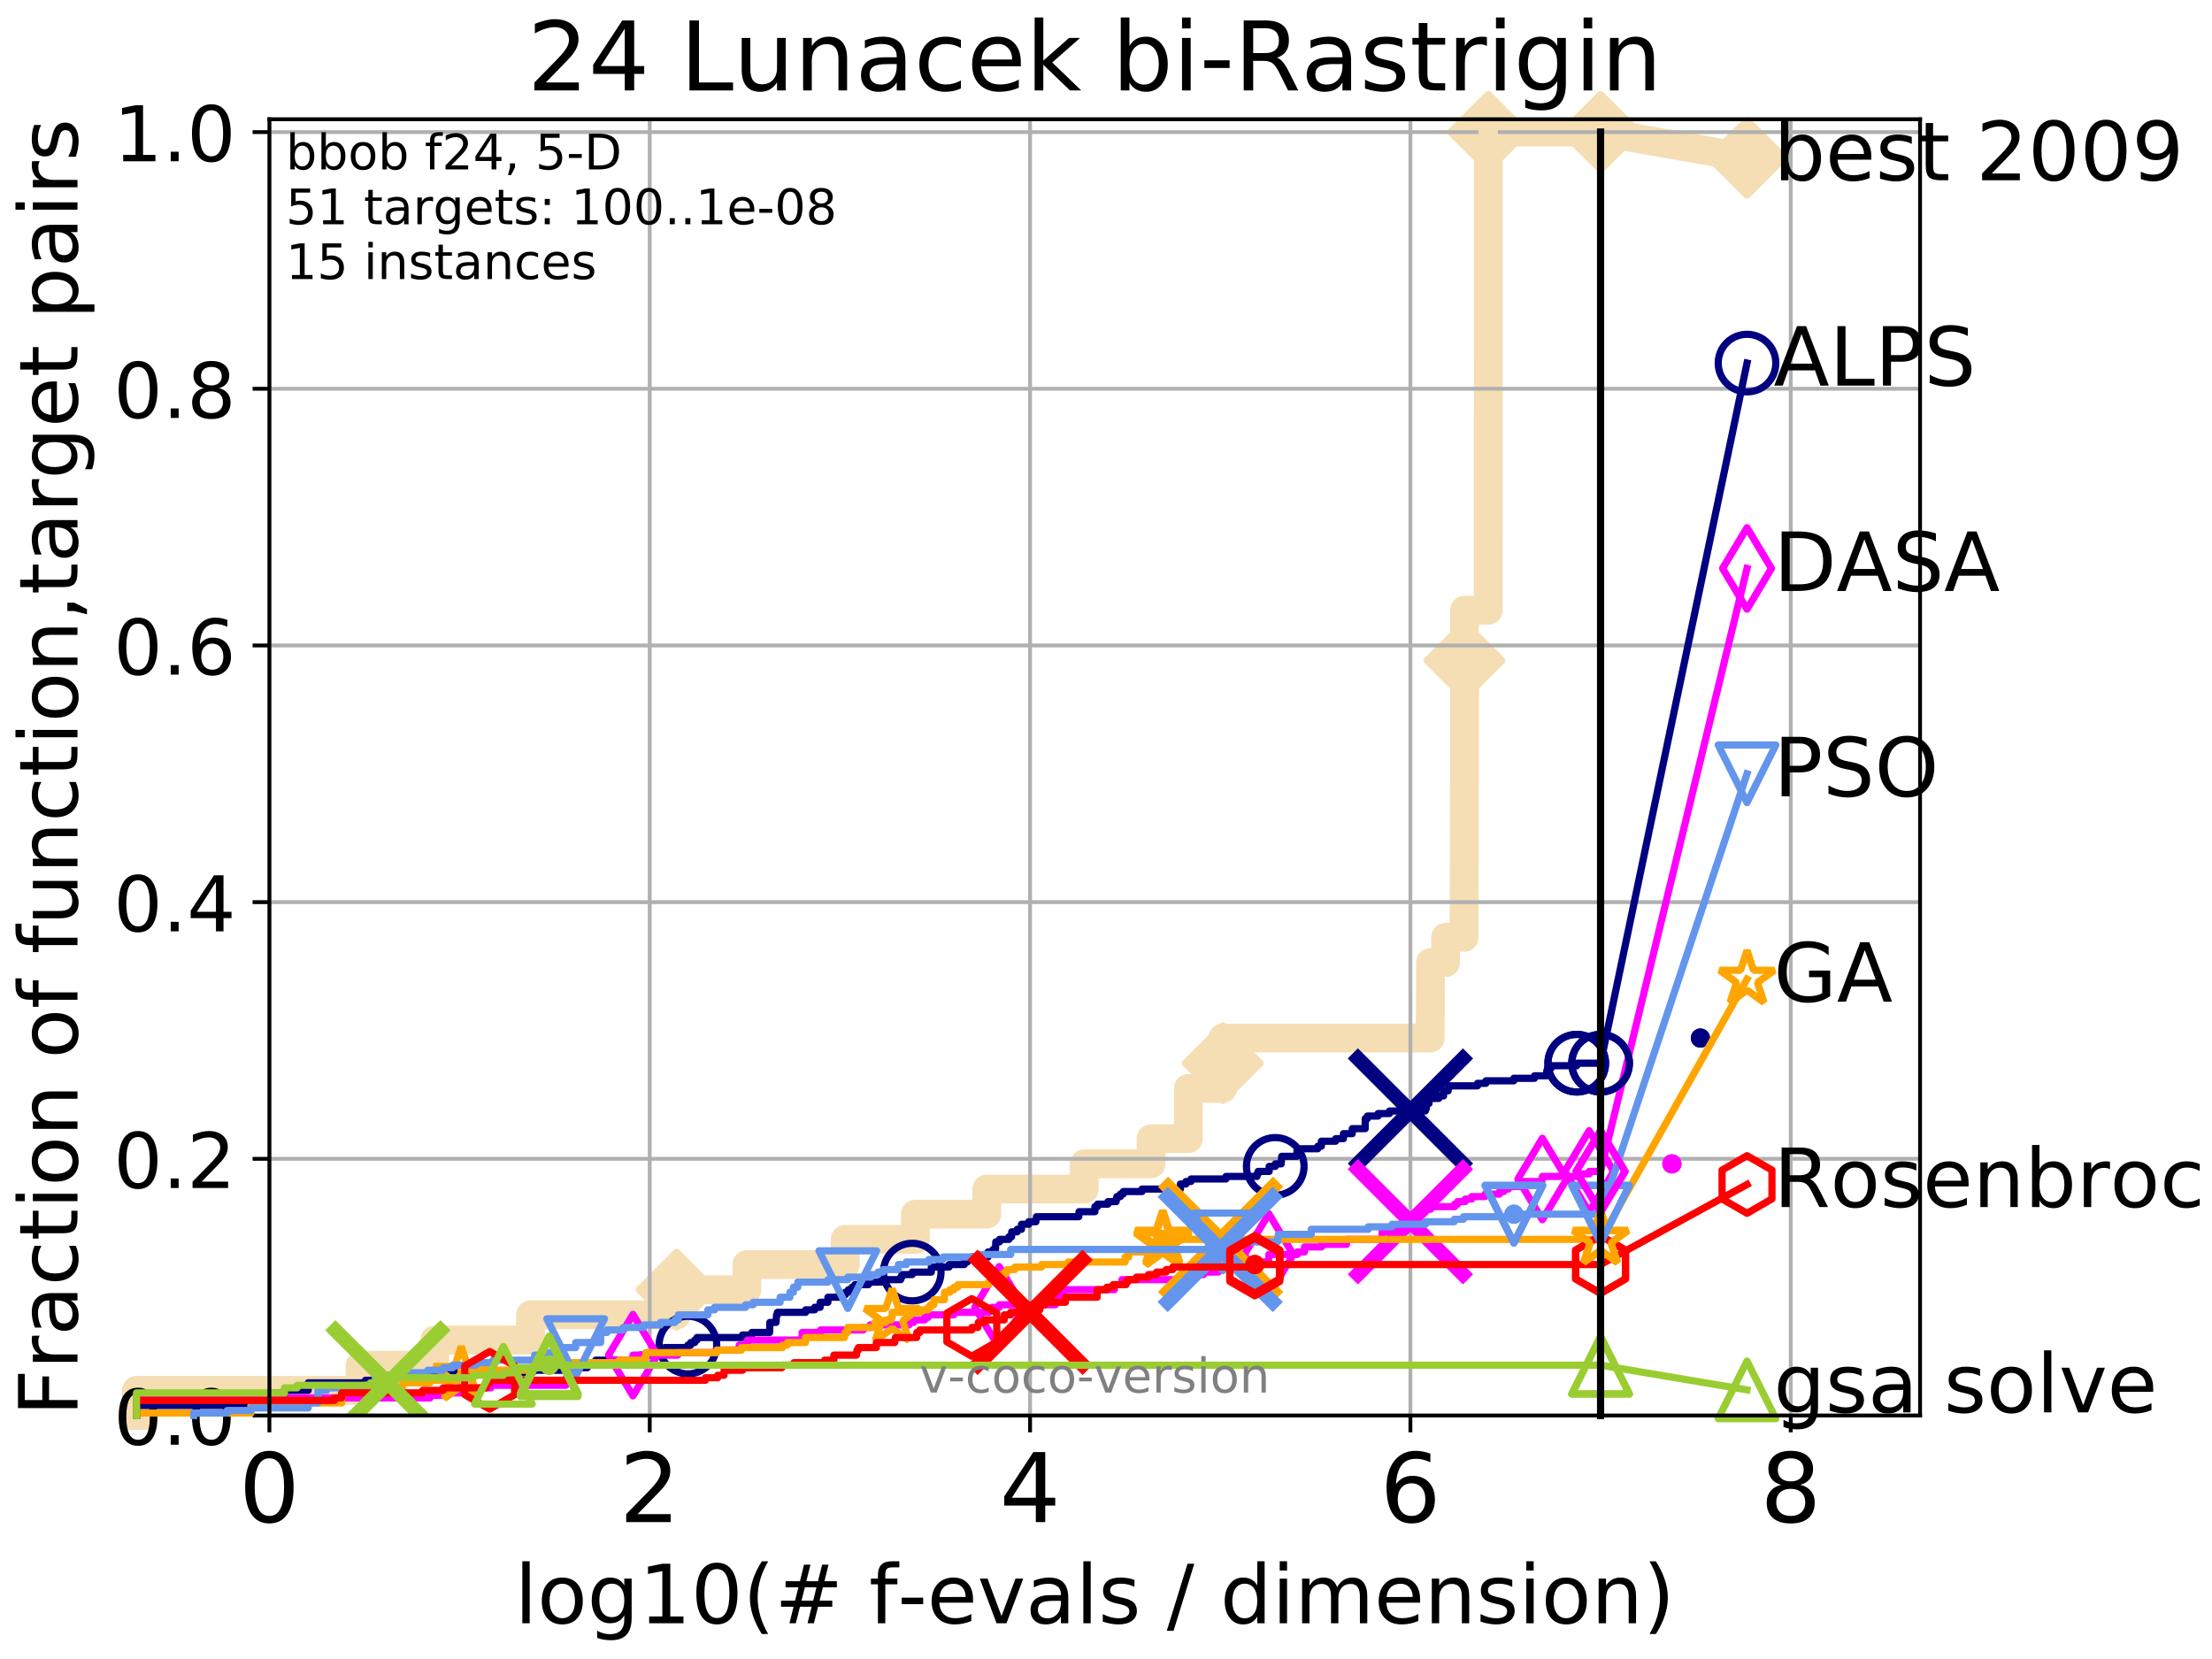 <?xml version="1.0" encoding="utf-8" standalone="no"?>
<!DOCTYPE svg PUBLIC "-//W3C//DTD SVG 1.1//EN"
  "http://www.w3.org/Graphics/SVG/1.1/DTD/svg11.dtd">
<!-- Created with matplotlib (http://matplotlib.org/) -->
<svg height="345.6pt" version="1.1" viewBox="0 0 460.8 345.6" width="460.8pt" xmlns="http://www.w3.org/2000/svg" xmlns:xlink="http://www.w3.org/1999/xlink">
 <defs>
  <style type="text/css">
*{stroke-linecap:butt;stroke-linejoin:round;}
  </style>
 </defs>
 <g id="figure_1">
  <g id="patch_1">
   <path d="M 0 345.6 
L 460.8 345.6 
L 460.8 0 
L 0 0 
z
" style="fill:#ffffff;"/>
  </g>
  <g id="axes_1">
   <g id="patch_2">
    <path d="M 56.12 294.88 
L 399.984 294.88 
L 399.984 24.84 
L 56.12 24.84 
z
" style="fill:#ffffff;"/>
   </g>
   <g id="line2d_1">
    <path d="M 28.43 294.88 
L 28.43 289.638 
L 75.021 289.638 
L 75.021 284.395 
L 90.555 284.395 
L 90.555 279.153 
L 110.509 279.153 
L 110.509 273.91 
L 140.943 273.91 
L 140.943 268.668 
L 155.598 268.668 
L 155.598 263.425 
L 176.07 263.425 
L 176.07 258.183 
L 190.693 258.183 
L 190.693 252.94 
L 205.567 252.94 
L 205.567 247.698 
L 225.878 247.698 
L 225.878 242.455 
L 239.791 242.455 
L 239.791 237.213 
L 247.553 237.213 
L 247.553 231.97 
L 247.562 231.97 
L 247.562 226.728 
L 254.73 226.728 
L 254.73 221.485 
L 254.73 221.485 
L 254.73 216.243 
L 297.946 216.243 
L 297.946 211 
L 297.982 211 
L 297.982 205.758 
L 297.994 205.758 
L 297.994 200.515 
L 301.145 200.515 
L 301.145 195.273 
L 304.988 195.273 
L 304.988 190.03 
L 305.006 190.03 
L 305.006 184.788 
L 305.018 184.788 
L 305.018 179.546 
L 305.033 179.546 
L 305.033 174.303 
L 305.037 174.303 
L 305.037 169.061 
L 305.038 169.061 
L 305.038 163.818 
L 305.07 163.818 
L 305.07 158.576 
L 305.071 158.576 
L 305.071 153.333 
L 305.075 153.333 
L 305.075 148.091 
L 305.076 148.091 
L 305.076 142.848 
L 305.077 142.848 
L 305.077 137.606 
L 305.077 137.606 
L 305.077 132.363 
L 305.078 132.363 
L 305.078 127.121 
L 310.028 127.121 
L 310.028 121.878 
L 310.028 121.878 
L 310.028 116.636 
L 310.028 116.636 
L 310.028 111.393 
L 310.029 111.393 
L 310.029 106.151 
L 310.029 106.151 
L 310.029 100.908 
L 310.029 100.908 
L 310.029 95.666 
L 310.03 95.666 
L 310.03 90.423 
L 310.03 90.423 
L 310.03 85.181 
L 310.031 85.181 
L 310.031 79.938 
L 310.031 79.938 
L 310.031 74.696 
L 310.032 74.696 
L 310.032 69.453 
L 310.032 69.453 
L 310.032 64.211 
L 310.033 64.211 
L 310.033 58.969 
L 310.033 58.969 
L 310.033 53.726 
L 310.033 53.726 
L 310.033 48.484 
L 310.034 48.484 
L 310.034 43.241 
L 310.034 43.241 
L 310.034 37.999 
L 310.035 37.999 
L 310.035 32.756 
L 310.035 32.756 
L 310.035 27.514 
L 333.43 27.514 
" style="fill:none;stroke:#f5deb3;stroke-linecap:square;stroke-width:6;"/>
   </g>
   <g id="line2d_2">
    <defs>
     <path d="M -0 7.778 
L 7.778 0 
L 0 -7.778 
L -7.778 -0 
z
" id="m32c08e00c0" style="stroke:#f5deb3;stroke-linejoin:miter;stroke-width:1.5;"/>
    </defs>
    <g>
     <use style="fill:#f5deb3;stroke:#f5deb3;stroke-linejoin:miter;stroke-width:1.5;" x="140.943" xlink:href="#m32c08e00c0" y="268.668"/>
     <use style="fill:#f5deb3;stroke:#f5deb3;stroke-linejoin:miter;stroke-width:1.5;" x="254.73" xlink:href="#m32c08e00c0" y="221.485"/>
     <use style="fill:#f5deb3;stroke:#f5deb3;stroke-linejoin:miter;stroke-width:1.5;" x="305.077" xlink:href="#m32c08e00c0" y="137.606"/>
     <use style="fill:#f5deb3;stroke:#f5deb3;stroke-linejoin:miter;stroke-width:1.5;" x="310.035" xlink:href="#m32c08e00c0" y="27.514"/>
     <use style="fill:#f5deb3;stroke:#f5deb3;stroke-linejoin:miter;stroke-width:1.5;" x="310.035" xlink:href="#m32c08e00c0" y="27.514"/>
     <use style="fill:#f5deb3;stroke:#f5deb3;stroke-linejoin:miter;stroke-width:1.5;" x="333.43" xlink:href="#m32c08e00c0" y="27.514"/>
    </g>
   </g>
   <g id="line2d_3">
    <path style="fill:none;stroke:#f5deb3;stroke-linecap:square;stroke-width:6;"/>
    <g/>
   </g>
   <g id="line2d_4">
    <path d="M 333.43 27.514 
L 363.934 32.861 
" style="fill:none;stroke:#f5deb3;stroke-linecap:square;stroke-width:6;"/>
    <g>
     <use style="fill:#f5deb3;stroke:#f5deb3;stroke-linejoin:miter;stroke-width:1.5;" x="333.43" xlink:href="#m32c08e00c0" y="27.514"/>
     <use style="fill:#f5deb3;stroke:#f5deb3;stroke-linejoin:miter;stroke-width:1.5;" x="363.934" xlink:href="#m32c08e00c0" y="32.861"/>
    </g>
   </g>
   <g id="matplotlib.axis_1">
    <g id="xtick_1">
     <g id="line2d_5">
      <path clip-path="url(#pa1c2e437cf)" d="M 56.12 294.88 
L 56.12 24.84 
" style="fill:none;stroke:#b0b0b0;stroke-linecap:square;stroke-width:0.8;"/>
     </g>
     <g id="line2d_6">
      <defs>
       <path d="M 0 0 
L 0 3.5 
" id="md55b0349f0" style="stroke:#000000;stroke-width:0.8;"/>
      </defs>
      <g>
       <use style="stroke:#000000;stroke-width:0.8;" x="56.12" xlink:href="#md55b0349f0" y="294.88"/>
      </g>
     </g>
     <g id="text_1">
      <!-- 0 -->
      <defs>
       <path d="M 31.781 66.406 
Q 24.172 66.406 20.328 58.906 
Q 16.5 51.422 16.5 36.375 
Q 16.5 21.391 20.328 13.891 
Q 24.172 6.391 31.781 6.391 
Q 39.453 6.391 43.281 13.891 
Q 47.125 21.391 47.125 36.375 
Q 47.125 51.422 43.281 58.906 
Q 39.453 66.406 31.781 66.406 
z
M 31.781 74.219 
Q 44.047 74.219 50.516 64.516 
Q 56.984 54.828 56.984 36.375 
Q 56.984 17.969 50.516 8.266 
Q 44.047 -1.422 31.781 -1.422 
Q 19.531 -1.422 13.062 8.266 
Q 6.594 17.969 6.594 36.375 
Q 6.594 54.828 13.062 64.516 
Q 19.531 74.219 31.781 74.219 
z
" id="DejaVuSans-30"/>
      </defs>
      <g transform="translate(49.758 317.077)scale(0.2 -0.2)">
       <use xlink:href="#DejaVuSans-30"/>
      </g>
     </g>
    </g>
    <g id="xtick_2">
     <g id="line2d_7">
      <path clip-path="url(#pa1c2e437cf)" d="M 135.351 294.88 
L 135.351 24.84 
" style="fill:none;stroke:#b0b0b0;stroke-linecap:square;stroke-width:0.8;"/>
     </g>
     <g id="line2d_8">
      <g>
       <use style="stroke:#000000;stroke-width:0.8;" x="135.351" xlink:href="#md55b0349f0" y="294.88"/>
      </g>
     </g>
     <g id="text_2">
      <!-- 2 -->
      <defs>
       <path d="M 19.188 8.297 
L 53.609 8.297 
L 53.609 0 
L 7.328 0 
L 7.328 8.297 
Q 12.938 14.109 22.625 23.891 
Q 32.328 33.688 34.812 36.531 
Q 39.547 41.844 41.422 45.531 
Q 43.312 49.219 43.312 52.781 
Q 43.312 58.594 39.234 62.25 
Q 35.156 65.922 28.609 65.922 
Q 23.969 65.922 18.812 64.312 
Q 13.672 62.703 7.812 59.422 
L 7.812 69.391 
Q 13.766 71.781 18.938 73 
Q 24.125 74.219 28.422 74.219 
Q 39.75 74.219 46.484 68.547 
Q 53.219 62.891 53.219 53.422 
Q 53.219 48.922 51.531 44.891 
Q 49.859 40.875 45.406 35.406 
Q 44.188 33.984 37.641 27.219 
Q 31.109 20.453 19.188 8.297 
z
" id="DejaVuSans-32"/>
      </defs>
      <g transform="translate(128.989 317.077)scale(0.2 -0.2)">
       <use xlink:href="#DejaVuSans-32"/>
      </g>
     </g>
    </g>
    <g id="xtick_3">
     <g id="line2d_9">
      <path clip-path="url(#pa1c2e437cf)" d="M 214.583 294.88 
L 214.583 24.84 
" style="fill:none;stroke:#b0b0b0;stroke-linecap:square;stroke-width:0.8;"/>
     </g>
     <g id="line2d_10">
      <g>
       <use style="stroke:#000000;stroke-width:0.8;" x="214.583" xlink:href="#md55b0349f0" y="294.88"/>
      </g>
     </g>
     <g id="text_3">
      <!-- 4 -->
      <defs>
       <path d="M 37.797 64.312 
L 12.891 25.391 
L 37.797 25.391 
z
M 35.203 72.906 
L 47.609 72.906 
L 47.609 25.391 
L 58.016 25.391 
L 58.016 17.188 
L 47.609 17.188 
L 47.609 0 
L 37.797 0 
L 37.797 17.188 
L 4.891 17.188 
L 4.891 26.703 
z
" id="DejaVuSans-34"/>
      </defs>
      <g transform="translate(208.22 317.077)scale(0.2 -0.2)">
       <use xlink:href="#DejaVuSans-34"/>
      </g>
     </g>
    </g>
    <g id="xtick_4">
     <g id="line2d_11">
      <path clip-path="url(#pa1c2e437cf)" d="M 293.814 294.88 
L 293.814 24.84 
" style="fill:none;stroke:#b0b0b0;stroke-linecap:square;stroke-width:0.8;"/>
     </g>
     <g id="line2d_12">
      <g>
       <use style="stroke:#000000;stroke-width:0.8;" x="293.814" xlink:href="#md55b0349f0" y="294.88"/>
      </g>
     </g>
     <g id="text_4">
      <!-- 6 -->
      <defs>
       <path d="M 33.016 40.375 
Q 26.375 40.375 22.484 35.828 
Q 18.609 31.297 18.609 23.391 
Q 18.609 15.531 22.484 10.953 
Q 26.375 6.391 33.016 6.391 
Q 39.656 6.391 43.531 10.953 
Q 47.406 15.531 47.406 23.391 
Q 47.406 31.297 43.531 35.828 
Q 39.656 40.375 33.016 40.375 
z
M 52.594 71.297 
L 52.594 62.312 
Q 48.875 64.062 45.094 64.984 
Q 41.312 65.922 37.594 65.922 
Q 27.828 65.922 22.672 59.328 
Q 17.531 52.734 16.797 39.406 
Q 19.672 43.656 24.016 45.922 
Q 28.375 48.188 33.594 48.188 
Q 44.578 48.188 50.953 41.516 
Q 57.328 34.859 57.328 23.391 
Q 57.328 12.156 50.688 5.359 
Q 44.047 -1.422 33.016 -1.422 
Q 20.359 -1.422 13.672 8.266 
Q 6.984 17.969 6.984 36.375 
Q 6.984 53.656 15.188 63.938 
Q 23.391 74.219 37.203 74.219 
Q 40.922 74.219 44.703 73.484 
Q 48.484 72.75 52.594 71.297 
z
" id="DejaVuSans-36"/>
      </defs>
      <g transform="translate(287.452 317.077)scale(0.2 -0.2)">
       <use xlink:href="#DejaVuSans-36"/>
      </g>
     </g>
    </g>
    <g id="xtick_5">
     <g id="line2d_13">
      <path clip-path="url(#pa1c2e437cf)" d="M 373.045 294.88 
L 373.045 24.84 
" style="fill:none;stroke:#b0b0b0;stroke-linecap:square;stroke-width:0.8;"/>
     </g>
     <g id="line2d_14">
      <g>
       <use style="stroke:#000000;stroke-width:0.8;" x="373.045" xlink:href="#md55b0349f0" y="294.88"/>
      </g>
     </g>
     <g id="text_5">
      <!-- 8 -->
      <defs>
       <path d="M 31.781 34.625 
Q 24.75 34.625 20.719 30.859 
Q 16.703 27.094 16.703 20.516 
Q 16.703 13.922 20.719 10.156 
Q 24.75 6.391 31.781 6.391 
Q 38.812 6.391 42.859 10.172 
Q 46.922 13.969 46.922 20.516 
Q 46.922 27.094 42.891 30.859 
Q 38.875 34.625 31.781 34.625 
z
M 21.922 38.812 
Q 15.578 40.375 12.031 44.719 
Q 8.5 49.078 8.5 55.328 
Q 8.5 64.062 14.719 69.141 
Q 20.953 74.219 31.781 74.219 
Q 42.672 74.219 48.875 69.141 
Q 55.078 64.062 55.078 55.328 
Q 55.078 49.078 51.531 44.719 
Q 48 40.375 41.703 38.812 
Q 48.828 37.156 52.797 32.312 
Q 56.781 27.484 56.781 20.516 
Q 56.781 9.906 50.312 4.234 
Q 43.844 -1.422 31.781 -1.422 
Q 19.734 -1.422 13.25 4.234 
Q 6.781 9.906 6.781 20.516 
Q 6.781 27.484 10.781 32.312 
Q 14.797 37.156 21.922 38.812 
z
M 18.312 54.391 
Q 18.312 48.734 21.844 45.562 
Q 25.391 42.391 31.781 42.391 
Q 38.141 42.391 41.719 45.562 
Q 45.312 48.734 45.312 54.391 
Q 45.312 60.062 41.719 63.234 
Q 38.141 66.406 31.781 66.406 
Q 25.391 66.406 21.844 63.234 
Q 18.312 60.062 18.312 54.391 
z
" id="DejaVuSans-38"/>
      </defs>
      <g transform="translate(366.683 317.077)scale(0.2 -0.2)">
       <use xlink:href="#DejaVuSans-38"/>
      </g>
     </g>
    </g>
    <g id="text_6">
     <!-- log10(# f-evals / dimension) -->
     <defs>
      <path d="M 9.422 75.984 
L 18.406 75.984 
L 18.406 0 
L 9.422 0 
z
" id="DejaVuSans-6c"/>
      <path d="M 30.609 48.391 
Q 23.391 48.391 19.188 42.75 
Q 14.984 37.109 14.984 27.297 
Q 14.984 17.484 19.156 11.844 
Q 23.344 6.203 30.609 6.203 
Q 37.797 6.203 41.984 11.859 
Q 46.188 17.531 46.188 27.297 
Q 46.188 37.016 41.984 42.703 
Q 37.797 48.391 30.609 48.391 
z
M 30.609 56 
Q 42.328 56 49.016 48.375 
Q 55.719 40.766 55.719 27.297 
Q 55.719 13.875 49.016 6.219 
Q 42.328 -1.422 30.609 -1.422 
Q 18.844 -1.422 12.172 6.219 
Q 5.516 13.875 5.516 27.297 
Q 5.516 40.766 12.172 48.375 
Q 18.844 56 30.609 56 
z
" id="DejaVuSans-6f"/>
      <path d="M 45.406 27.984 
Q 45.406 37.75 41.375 43.109 
Q 37.359 48.484 30.078 48.484 
Q 22.859 48.484 18.828 43.109 
Q 14.797 37.75 14.797 27.984 
Q 14.797 18.266 18.828 12.891 
Q 22.859 7.516 30.078 7.516 
Q 37.359 7.516 41.375 12.891 
Q 45.406 18.266 45.406 27.984 
z
M 54.391 6.781 
Q 54.391 -7.172 48.188 -13.984 
Q 42 -20.797 29.203 -20.797 
Q 24.469 -20.797 20.266 -20.094 
Q 16.062 -19.391 12.109 -17.922 
L 12.109 -9.188 
Q 16.062 -11.328 19.922 -12.344 
Q 23.781 -13.375 27.781 -13.375 
Q 36.625 -13.375 41.016 -8.766 
Q 45.406 -4.156 45.406 5.172 
L 45.406 9.625 
Q 42.625 4.781 38.281 2.391 
Q 33.938 0 27.875 0 
Q 17.828 0 11.672 7.656 
Q 5.516 15.328 5.516 27.984 
Q 5.516 40.672 11.672 48.328 
Q 17.828 56 27.875 56 
Q 33.938 56 38.281 53.609 
Q 42.625 51.219 45.406 46.391 
L 45.406 54.688 
L 54.391 54.688 
z
" id="DejaVuSans-67"/>
      <path d="M 12.406 8.297 
L 28.516 8.297 
L 28.516 63.922 
L 10.984 60.406 
L 10.984 69.391 
L 28.422 72.906 
L 38.281 72.906 
L 38.281 8.297 
L 54.391 8.297 
L 54.391 0 
L 12.406 0 
z
" id="DejaVuSans-31"/>
      <path d="M 31 75.875 
Q 24.469 64.656 21.281 53.656 
Q 18.109 42.672 18.109 31.391 
Q 18.109 20.125 21.312 9.062 
Q 24.516 -2 31 -13.188 
L 23.188 -13.188 
Q 15.875 -1.703 12.234 9.375 
Q 8.594 20.453 8.594 31.391 
Q 8.594 42.281 12.203 53.312 
Q 15.828 64.359 23.188 75.875 
z
" id="DejaVuSans-28"/>
      <path d="M 51.125 44 
L 36.922 44 
L 32.812 27.688 
L 47.125 27.688 
z
M 43.797 71.781 
L 38.719 51.516 
L 52.984 51.516 
L 58.109 71.781 
L 65.922 71.781 
L 60.891 51.516 
L 76.125 51.516 
L 76.125 44 
L 58.984 44 
L 54.984 27.688 
L 70.516 27.688 
L 70.516 20.219 
L 53.078 20.219 
L 48 0 
L 40.188 0 
L 45.219 20.219 
L 30.906 20.219 
L 25.875 0 
L 18.016 0 
L 23.094 20.219 
L 7.719 20.219 
L 7.719 27.688 
L 24.906 27.688 
L 29 44 
L 13.281 44 
L 13.281 51.516 
L 30.906 51.516 
L 35.891 71.781 
z
" id="DejaVuSans-23"/>
      <path id="DejaVuSans-20"/>
      <path d="M 37.109 75.984 
L 37.109 68.5 
L 28.516 68.5 
Q 23.688 68.5 21.797 66.547 
Q 19.922 64.594 19.922 59.516 
L 19.922 54.688 
L 34.719 54.688 
L 34.719 47.703 
L 19.922 47.703 
L 19.922 0 
L 10.891 0 
L 10.891 47.703 
L 2.297 47.703 
L 2.297 54.688 
L 10.891 54.688 
L 10.891 58.5 
Q 10.891 67.625 15.141 71.797 
Q 19.391 75.984 28.609 75.984 
z
" id="DejaVuSans-66"/>
      <path d="M 4.891 31.391 
L 31.203 31.391 
L 31.203 23.391 
L 4.891 23.391 
z
" id="DejaVuSans-2d"/>
      <path d="M 56.203 29.594 
L 56.203 25.203 
L 14.891 25.203 
Q 15.484 15.922 20.484 11.062 
Q 25.484 6.203 34.422 6.203 
Q 39.594 6.203 44.453 7.469 
Q 49.312 8.734 54.109 11.281 
L 54.109 2.781 
Q 49.266 0.734 44.188 -0.344 
Q 39.109 -1.422 33.891 -1.422 
Q 20.797 -1.422 13.156 6.188 
Q 5.516 13.812 5.516 26.812 
Q 5.516 40.234 12.766 48.109 
Q 20.016 56 32.328 56 
Q 43.359 56 49.781 48.891 
Q 56.203 41.797 56.203 29.594 
z
M 47.219 32.234 
Q 47.125 39.594 43.094 43.984 
Q 39.062 48.391 32.422 48.391 
Q 24.906 48.391 20.391 44.141 
Q 15.875 39.891 15.188 32.172 
z
" id="DejaVuSans-65"/>
      <path d="M 2.984 54.688 
L 12.5 54.688 
L 29.594 8.797 
L 46.688 54.688 
L 56.203 54.688 
L 35.688 0 
L 23.484 0 
z
" id="DejaVuSans-76"/>
      <path d="M 34.281 27.484 
Q 23.391 27.484 19.188 25 
Q 14.984 22.516 14.984 16.5 
Q 14.984 11.719 18.141 8.906 
Q 21.297 6.109 26.703 6.109 
Q 34.188 6.109 38.703 11.406 
Q 43.219 16.703 43.219 25.484 
L 43.219 27.484 
z
M 52.203 31.203 
L 52.203 0 
L 43.219 0 
L 43.219 8.297 
Q 40.141 3.328 35.547 0.953 
Q 30.953 -1.422 24.312 -1.422 
Q 15.922 -1.422 10.953 3.297 
Q 6 8.016 6 15.922 
Q 6 25.141 12.172 29.828 
Q 18.359 34.516 30.609 34.516 
L 43.219 34.516 
L 43.219 35.406 
Q 43.219 41.609 39.141 45 
Q 35.062 48.391 27.688 48.391 
Q 23 48.391 18.547 47.266 
Q 14.109 46.141 10.016 43.891 
L 10.016 52.203 
Q 14.938 54.109 19.578 55.047 
Q 24.219 56 28.609 56 
Q 40.484 56 46.344 49.844 
Q 52.203 43.703 52.203 31.203 
z
" id="DejaVuSans-61"/>
      <path d="M 44.281 53.078 
L 44.281 44.578 
Q 40.484 46.531 36.375 47.5 
Q 32.281 48.484 27.875 48.484 
Q 21.188 48.484 17.844 46.438 
Q 14.5 44.391 14.5 40.281 
Q 14.5 37.156 16.891 35.375 
Q 19.281 33.594 26.516 31.984 
L 29.594 31.297 
Q 39.156 29.25 43.188 25.516 
Q 47.219 21.781 47.219 15.094 
Q 47.219 7.469 41.188 3.016 
Q 35.156 -1.422 24.609 -1.422 
Q 20.219 -1.422 15.453 -0.562 
Q 10.688 0.297 5.422 2 
L 5.422 11.281 
Q 10.406 8.688 15.234 7.391 
Q 20.062 6.109 24.812 6.109 
Q 31.156 6.109 34.562 8.281 
Q 37.984 10.453 37.984 14.406 
Q 37.984 18.062 35.516 20.016 
Q 33.062 21.969 24.703 23.781 
L 21.578 24.516 
Q 13.234 26.266 9.516 29.906 
Q 5.812 33.547 5.812 39.891 
Q 5.812 47.609 11.281 51.797 
Q 16.75 56 26.812 56 
Q 31.781 56 36.172 55.266 
Q 40.578 54.547 44.281 53.078 
z
" id="DejaVuSans-73"/>
      <path d="M 25.391 72.906 
L 33.688 72.906 
L 8.297 -9.281 
L 0 -9.281 
z
" id="DejaVuSans-2f"/>
      <path d="M 45.406 46.391 
L 45.406 75.984 
L 54.391 75.984 
L 54.391 0 
L 45.406 0 
L 45.406 8.203 
Q 42.578 3.328 38.25 0.953 
Q 33.938 -1.422 27.875 -1.422 
Q 17.969 -1.422 11.734 6.484 
Q 5.516 14.406 5.516 27.297 
Q 5.516 40.188 11.734 48.094 
Q 17.969 56 27.875 56 
Q 33.938 56 38.25 53.625 
Q 42.578 51.266 45.406 46.391 
z
M 14.797 27.297 
Q 14.797 17.391 18.875 11.75 
Q 22.953 6.109 30.078 6.109 
Q 37.203 6.109 41.297 11.75 
Q 45.406 17.391 45.406 27.297 
Q 45.406 37.203 41.297 42.844 
Q 37.203 48.484 30.078 48.484 
Q 22.953 48.484 18.875 42.844 
Q 14.797 37.203 14.797 27.297 
z
" id="DejaVuSans-64"/>
      <path d="M 9.422 54.688 
L 18.406 54.688 
L 18.406 0 
L 9.422 0 
z
M 9.422 75.984 
L 18.406 75.984 
L 18.406 64.594 
L 9.422 64.594 
z
" id="DejaVuSans-69"/>
      <path d="M 52 44.188 
Q 55.375 50.25 60.062 53.125 
Q 64.75 56 71.094 56 
Q 79.641 56 84.281 50.016 
Q 88.922 44.047 88.922 33.016 
L 88.922 0 
L 79.891 0 
L 79.891 32.719 
Q 79.891 40.578 77.094 44.375 
Q 74.312 48.188 68.609 48.188 
Q 61.625 48.188 57.562 43.547 
Q 53.516 38.922 53.516 30.906 
L 53.516 0 
L 44.484 0 
L 44.484 32.719 
Q 44.484 40.625 41.703 44.406 
Q 38.922 48.188 33.109 48.188 
Q 26.219 48.188 22.156 43.531 
Q 18.109 38.875 18.109 30.906 
L 18.109 0 
L 9.078 0 
L 9.078 54.688 
L 18.109 54.688 
L 18.109 46.188 
Q 21.188 51.219 25.484 53.609 
Q 29.781 56 35.688 56 
Q 41.656 56 45.828 52.969 
Q 50 49.953 52 44.188 
z
" id="DejaVuSans-6d"/>
      <path d="M 54.891 33.016 
L 54.891 0 
L 45.906 0 
L 45.906 32.719 
Q 45.906 40.484 42.875 44.328 
Q 39.844 48.188 33.797 48.188 
Q 26.516 48.188 22.312 43.547 
Q 18.109 38.922 18.109 30.906 
L 18.109 0 
L 9.078 0 
L 9.078 54.688 
L 18.109 54.688 
L 18.109 46.188 
Q 21.344 51.125 25.703 53.562 
Q 30.078 56 35.797 56 
Q 45.219 56 50.047 50.172 
Q 54.891 44.344 54.891 33.016 
z
" id="DejaVuSans-6e"/>
      <path d="M 8.016 75.875 
L 15.828 75.875 
Q 23.141 64.359 26.781 53.312 
Q 30.422 42.281 30.422 31.391 
Q 30.422 20.453 26.781 9.375 
Q 23.141 -1.703 15.828 -13.188 
L 8.016 -13.188 
Q 14.5 -2 17.703 9.062 
Q 20.906 20.125 20.906 31.391 
Q 20.906 42.672 17.703 53.656 
Q 14.5 64.656 8.016 75.875 
z
" id="DejaVuSans-29"/>
     </defs>
     <g transform="translate(107.211 338.154)scale(0.17 -0.17)">
      <use xlink:href="#DejaVuSans-6c"/>
      <use x="27.783" xlink:href="#DejaVuSans-6f"/>
      <use x="88.965" xlink:href="#DejaVuSans-67"/>
      <use x="152.441" xlink:href="#DejaVuSans-31"/>
      <use x="216.064" xlink:href="#DejaVuSans-30"/>
      <use x="279.688" xlink:href="#DejaVuSans-28"/>
      <use x="318.701" xlink:href="#DejaVuSans-23"/>
      <use x="402.49" xlink:href="#DejaVuSans-20"/>
      <use x="434.277" xlink:href="#DejaVuSans-66"/>
      <use x="469.404" xlink:href="#DejaVuSans-2d"/>
      <use x="505.488" xlink:href="#DejaVuSans-65"/>
      <use x="567.012" xlink:href="#DejaVuSans-76"/>
      <use x="626.191" xlink:href="#DejaVuSans-61"/>
      <use x="687.471" xlink:href="#DejaVuSans-6c"/>
      <use x="715.254" xlink:href="#DejaVuSans-73"/>
      <use x="767.354" xlink:href="#DejaVuSans-20"/>
      <use x="799.141" xlink:href="#DejaVuSans-2f"/>
      <use x="832.832" xlink:href="#DejaVuSans-20"/>
      <use x="864.619" xlink:href="#DejaVuSans-64"/>
      <use x="928.096" xlink:href="#DejaVuSans-69"/>
      <use x="955.879" xlink:href="#DejaVuSans-6d"/>
      <use x="1053.291" xlink:href="#DejaVuSans-65"/>
      <use x="1114.814" xlink:href="#DejaVuSans-6e"/>
      <use x="1178.193" xlink:href="#DejaVuSans-73"/>
      <use x="1230.293" xlink:href="#DejaVuSans-69"/>
      <use x="1258.076" xlink:href="#DejaVuSans-6f"/>
      <use x="1319.258" xlink:href="#DejaVuSans-6e"/>
      <use x="1382.637" xlink:href="#DejaVuSans-29"/>
     </g>
    </g>
   </g>
   <g id="matplotlib.axis_2">
    <g id="ytick_1">
     <g id="line2d_15">
      <path clip-path="url(#pa1c2e437cf)" d="M 56.12 294.88 
L 399.984 294.88 
" style="fill:none;stroke:#b0b0b0;stroke-linecap:square;stroke-width:0.8;"/>
     </g>
     <g id="line2d_16">
      <defs>
       <path d="M 0 0 
L -3.5 0 
" id="m9d8b7d202c" style="stroke:#000000;stroke-width:0.8;"/>
      </defs>
      <g>
       <use style="stroke:#000000;stroke-width:0.8;" x="56.12" xlink:href="#m9d8b7d202c" y="294.88"/>
      </g>
     </g>
     <g id="text_7">
      <!-- 0.0 -->
      <defs>
       <path d="M 10.688 12.406 
L 21 12.406 
L 21 0 
L 10.688 0 
z
" id="DejaVuSans-2e"/>
      </defs>
      <g transform="translate(23.675 300.959)scale(0.16 -0.16)">
       <use xlink:href="#DejaVuSans-30"/>
       <use x="63.623" xlink:href="#DejaVuSans-2e"/>
       <use x="95.41" xlink:href="#DejaVuSans-30"/>
      </g>
     </g>
    </g>
    <g id="ytick_2">
     <g id="line2d_17">
      <path clip-path="url(#pa1c2e437cf)" d="M 56.12 241.407 
L 399.984 241.407 
" style="fill:none;stroke:#b0b0b0;stroke-linecap:square;stroke-width:0.8;"/>
     </g>
     <g id="line2d_18">
      <g>
       <use style="stroke:#000000;stroke-width:0.8;" x="56.12" xlink:href="#m9d8b7d202c" y="241.407"/>
      </g>
     </g>
     <g id="text_8">
      <!-- 0.2 -->
      <g transform="translate(23.675 247.485)scale(0.16 -0.16)">
       <use xlink:href="#DejaVuSans-30"/>
       <use x="63.623" xlink:href="#DejaVuSans-2e"/>
       <use x="95.41" xlink:href="#DejaVuSans-32"/>
      </g>
     </g>
    </g>
    <g id="ytick_3">
     <g id="line2d_19">
      <path clip-path="url(#pa1c2e437cf)" d="M 56.12 187.933 
L 399.984 187.933 
" style="fill:none;stroke:#b0b0b0;stroke-linecap:square;stroke-width:0.8;"/>
     </g>
     <g id="line2d_20">
      <g>
       <use style="stroke:#000000;stroke-width:0.8;" x="56.12" xlink:href="#m9d8b7d202c" y="187.933"/>
      </g>
     </g>
     <g id="text_9">
      <!-- 0.4 -->
      <g transform="translate(23.675 194.012)scale(0.16 -0.16)">
       <use xlink:href="#DejaVuSans-30"/>
       <use x="63.623" xlink:href="#DejaVuSans-2e"/>
       <use x="95.41" xlink:href="#DejaVuSans-34"/>
      </g>
     </g>
    </g>
    <g id="ytick_4">
     <g id="line2d_21">
      <path clip-path="url(#pa1c2e437cf)" d="M 56.12 134.46 
L 399.984 134.46 
" style="fill:none;stroke:#b0b0b0;stroke-linecap:square;stroke-width:0.8;"/>
     </g>
     <g id="line2d_22">
      <g>
       <use style="stroke:#000000;stroke-width:0.8;" x="56.12" xlink:href="#m9d8b7d202c" y="134.46"/>
      </g>
     </g>
     <g id="text_10">
      <!-- 0.6 -->
      <g transform="translate(23.675 140.539)scale(0.16 -0.16)">
       <use xlink:href="#DejaVuSans-30"/>
       <use x="63.623" xlink:href="#DejaVuSans-2e"/>
       <use x="95.41" xlink:href="#DejaVuSans-36"/>
      </g>
     </g>
    </g>
    <g id="ytick_5">
     <g id="line2d_23">
      <path clip-path="url(#pa1c2e437cf)" d="M 56.12 80.987 
L 399.984 80.987 
" style="fill:none;stroke:#b0b0b0;stroke-linecap:square;stroke-width:0.8;"/>
     </g>
     <g id="line2d_24">
      <g>
       <use style="stroke:#000000;stroke-width:0.8;" x="56.12" xlink:href="#m9d8b7d202c" y="80.987"/>
      </g>
     </g>
     <g id="text_11">
      <!-- 0.8 -->
      <g transform="translate(23.675 87.066)scale(0.16 -0.16)">
       <use xlink:href="#DejaVuSans-30"/>
       <use x="63.623" xlink:href="#DejaVuSans-2e"/>
       <use x="95.41" xlink:href="#DejaVuSans-38"/>
      </g>
     </g>
    </g>
    <g id="ytick_6">
     <g id="line2d_25">
      <path clip-path="url(#pa1c2e437cf)" d="M 56.12 27.514 
L 399.984 27.514 
" style="fill:none;stroke:#b0b0b0;stroke-linecap:square;stroke-width:0.8;"/>
     </g>
     <g id="line2d_26">
      <g>
       <use style="stroke:#000000;stroke-width:0.8;" x="56.12" xlink:href="#m9d8b7d202c" y="27.514"/>
      </g>
     </g>
     <g id="text_12">
      <!-- 1.0 -->
      <g transform="translate(23.675 33.592)scale(0.16 -0.16)">
       <use xlink:href="#DejaVuSans-31"/>
       <use x="63.623" xlink:href="#DejaVuSans-2e"/>
       <use x="95.41" xlink:href="#DejaVuSans-30"/>
      </g>
     </g>
    </g>
    <g id="text_13">
     <!-- Fraction of function,target pairs -->
     <defs>
      <path d="M 9.812 72.906 
L 51.703 72.906 
L 51.703 64.594 
L 19.672 64.594 
L 19.672 43.109 
L 48.578 43.109 
L 48.578 34.812 
L 19.672 34.812 
L 19.672 0 
L 9.812 0 
z
" id="DejaVuSans-46"/>
      <path d="M 41.109 46.297 
Q 39.594 47.172 37.812 47.578 
Q 36.031 48 33.891 48 
Q 26.266 48 22.188 43.047 
Q 18.109 38.094 18.109 28.812 
L 18.109 0 
L 9.078 0 
L 9.078 54.688 
L 18.109 54.688 
L 18.109 46.188 
Q 20.953 51.172 25.484 53.578 
Q 30.031 56 36.531 56 
Q 37.453 56 38.578 55.875 
Q 39.703 55.766 41.062 55.516 
z
" id="DejaVuSans-72"/>
      <path d="M 48.781 52.594 
L 48.781 44.188 
Q 44.969 46.297 41.141 47.344 
Q 37.312 48.391 33.406 48.391 
Q 24.656 48.391 19.812 42.844 
Q 14.984 37.312 14.984 27.297 
Q 14.984 17.281 19.812 11.734 
Q 24.656 6.203 33.406 6.203 
Q 37.312 6.203 41.141 7.25 
Q 44.969 8.297 48.781 10.406 
L 48.781 2.094 
Q 45.016 0.344 40.984 -0.531 
Q 36.969 -1.422 32.422 -1.422 
Q 20.062 -1.422 12.781 6.344 
Q 5.516 14.109 5.516 27.297 
Q 5.516 40.672 12.859 48.328 
Q 20.219 56 33.016 56 
Q 37.156 56 41.109 55.141 
Q 45.062 54.297 48.781 52.594 
z
" id="DejaVuSans-63"/>
      <path d="M 18.312 70.219 
L 18.312 54.688 
L 36.812 54.688 
L 36.812 47.703 
L 18.312 47.703 
L 18.312 18.016 
Q 18.312 11.328 20.141 9.422 
Q 21.969 7.516 27.594 7.516 
L 36.812 7.516 
L 36.812 0 
L 27.594 0 
Q 17.188 0 13.234 3.875 
Q 9.281 7.766 9.281 18.016 
L 9.281 47.703 
L 2.688 47.703 
L 2.688 54.688 
L 9.281 54.688 
L 9.281 70.219 
z
" id="DejaVuSans-74"/>
      <path d="M 8.5 21.578 
L 8.5 54.688 
L 17.484 54.688 
L 17.484 21.922 
Q 17.484 14.156 20.5 10.266 
Q 23.531 6.391 29.594 6.391 
Q 36.859 6.391 41.078 11.031 
Q 45.312 15.672 45.312 23.688 
L 45.312 54.688 
L 54.297 54.688 
L 54.297 0 
L 45.312 0 
L 45.312 8.406 
Q 42.047 3.422 37.719 1 
Q 33.406 -1.422 27.688 -1.422 
Q 18.266 -1.422 13.375 4.438 
Q 8.5 10.297 8.5 21.578 
z
M 31.109 56 
z
" id="DejaVuSans-75"/>
      <path d="M 11.719 12.406 
L 22.016 12.406 
L 22.016 4 
L 14.016 -11.625 
L 7.719 -11.625 
L 11.719 4 
z
" id="DejaVuSans-2c"/>
      <path d="M 18.109 8.203 
L 18.109 -20.797 
L 9.078 -20.797 
L 9.078 54.688 
L 18.109 54.688 
L 18.109 46.391 
Q 20.953 51.266 25.266 53.625 
Q 29.594 56 35.594 56 
Q 45.562 56 51.781 48.094 
Q 58.016 40.188 58.016 27.297 
Q 58.016 14.406 51.781 6.484 
Q 45.562 -1.422 35.594 -1.422 
Q 29.594 -1.422 25.266 0.953 
Q 20.953 3.328 18.109 8.203 
z
M 48.688 27.297 
Q 48.688 37.203 44.609 42.844 
Q 40.531 48.484 33.406 48.484 
Q 26.266 48.484 22.188 42.844 
Q 18.109 37.203 18.109 27.297 
Q 18.109 17.391 22.188 11.75 
Q 26.266 6.109 33.406 6.109 
Q 40.531 6.109 44.609 11.75 
Q 48.688 17.391 48.688 27.297 
z
" id="DejaVuSans-70"/>
     </defs>
     <g transform="translate(16.14 294.999)rotate(-90)scale(0.17 -0.17)">
      <use xlink:href="#DejaVuSans-46"/>
      <use x="57.41" xlink:href="#DejaVuSans-72"/>
      <use x="98.523" xlink:href="#DejaVuSans-61"/>
      <use x="159.803" xlink:href="#DejaVuSans-63"/>
      <use x="214.783" xlink:href="#DejaVuSans-74"/>
      <use x="253.992" xlink:href="#DejaVuSans-69"/>
      <use x="281.775" xlink:href="#DejaVuSans-6f"/>
      <use x="342.957" xlink:href="#DejaVuSans-6e"/>
      <use x="406.336" xlink:href="#DejaVuSans-20"/>
      <use x="438.123" xlink:href="#DejaVuSans-6f"/>
      <use x="499.305" xlink:href="#DejaVuSans-66"/>
      <use x="534.51" xlink:href="#DejaVuSans-20"/>
      <use x="566.297" xlink:href="#DejaVuSans-66"/>
      <use x="601.502" xlink:href="#DejaVuSans-75"/>
      <use x="664.881" xlink:href="#DejaVuSans-6e"/>
      <use x="728.26" xlink:href="#DejaVuSans-63"/>
      <use x="783.24" xlink:href="#DejaVuSans-74"/>
      <use x="822.449" xlink:href="#DejaVuSans-69"/>
      <use x="850.232" xlink:href="#DejaVuSans-6f"/>
      <use x="911.414" xlink:href="#DejaVuSans-6e"/>
      <use x="974.793" xlink:href="#DejaVuSans-2c"/>
      <use x="1006.58" xlink:href="#DejaVuSans-74"/>
      <use x="1045.789" xlink:href="#DejaVuSans-61"/>
      <use x="1107.068" xlink:href="#DejaVuSans-72"/>
      <use x="1148.166" xlink:href="#DejaVuSans-67"/>
      <use x="1211.643" xlink:href="#DejaVuSans-65"/>
      <use x="1273.166" xlink:href="#DejaVuSans-74"/>
      <use x="1312.375" xlink:href="#DejaVuSans-20"/>
      <use x="1344.162" xlink:href="#DejaVuSans-70"/>
      <use x="1407.639" xlink:href="#DejaVuSans-61"/>
      <use x="1468.918" xlink:href="#DejaVuSans-69"/>
      <use x="1496.701" xlink:href="#DejaVuSans-72"/>
      <use x="1537.814" xlink:href="#DejaVuSans-73"/>
     </g>
    </g>
   </g>
   <g id="line2d_27">
    <defs>
     <path d="M 0 1.5 
C 0.398 1.5 0.779 1.342 1.061 1.061 
C 1.342 0.779 1.5 0.398 1.5 0 
C 1.5 -0.398 1.342 -0.779 1.061 -1.061 
C 0.779 -1.342 0.398 -1.5 0 -1.5 
C -0.398 -1.5 -0.779 -1.342 -1.061 -1.061 
C -1.342 -0.779 -1.5 -0.398 -1.5 0 
C -1.5 0.398 -1.342 0.779 -1.061 1.061 
C -0.779 1.342 -0.398 1.5 0 1.5 
z
" id="mf4187f9dec" style="stroke:#f5deb3;"/>
    </defs>
    <g>
     <use style="fill:#f5deb3;stroke:#f5deb3;" x="310.035" xlink:href="#mf4187f9dec" y="27.514"/>
     <use style="fill:#f5deb3;stroke:#f5deb3;" x="310.035" xlink:href="#mf4187f9dec" y="27.514"/>
    </g>
   </g>
   <g id="line2d_28">
    <defs>
     <path d="M 0 1.5 
C 0.398 1.5 0.779 1.342 1.061 1.061 
C 1.342 0.779 1.5 0.398 1.5 0 
C 1.5 -0.398 1.342 -0.779 1.061 -1.061 
C 0.779 -1.342 0.398 -1.5 0 -1.5 
C -0.398 -1.5 -0.779 -1.342 -1.061 -1.061 
C -1.342 -0.779 -1.5 -0.398 -1.5 0 
C -1.5 0.398 -1.342 0.779 -1.061 1.061 
C -0.779 1.342 -0.398 1.5 0 1.5 
z
" id="m7a076e9bbb" style="stroke:#000080;"/>
    </defs>
    <g>
     <use style="fill:#000080;stroke:#000080;" x="354.227" xlink:href="#m7a076e9bbb" y="216.243"/>
     <use style="fill:#000080;stroke:#000080;" x="354.227" xlink:href="#m7a076e9bbb" y="216.243"/>
    </g>
   </g>
   <g id="line2d_29">
    <path d="M 28.43 294.88 
L 28.43 292.783 
L 52.281 292.783 
L 52.281 292.259 
L 56.12 292.259 
L 56.12 290.162 
L 59.257 290.162 
L 59.257 289.638 
L 64.206 289.638 
L 64.206 288.065 
L 76.132 288.065 
L 76.132 287.541 
L 79.089 287.541 
L 79.089 287.016 
L 89.599 287.016 
L 89.599 286.492 
L 92.321 286.492 
L 92.321 285.968 
L 110.941 285.968 
L 110.941 285.444 
L 119.239 285.444 
L 119.239 284.919 
L 122.361 284.919 
L 122.361 283.871 
L 124.101 283.871 
L 124.101 283.347 
L 133.308 283.347 
L 133.308 282.298 
L 138.488 282.298 
L 138.488 280.725 
L 143.308 280.725 
L 143.308 280.201 
L 143.883 280.201 
L 143.883 279.677 
L 144.722 279.677 
L 144.722 279.153 
L 145.194 279.153 
L 145.194 278.628 
L 154.683 278.628 
L 154.683 278.104 
L 156.607 278.104 
L 156.607 277.58 
L 160.334 277.58 
L 160.374 275.483 
L 161.667 275.483 
L 161.763 273.91 
L 161.948 273.91 
L 161.948 273.386 
L 167.834 273.386 
L 167.834 272.862 
L 169.717 272.862 
L 169.717 272.337 
L 170.85 272.337 
L 170.85 271.289 
L 172.468 271.289 
L 172.468 270.24 
L 174.811 270.24 
L 174.811 269.716 
L 176.105 269.716 
L 176.105 269.192 
L 176.747 269.192 
L 176.747 268.668 
L 177.497 268.668 
L 177.497 268.143 
L 178.087 268.143 
L 178.087 267.619 
L 180.9 267.619 
L 180.9 267.095 
L 183.606 267.095 
L 183.606 266.571 
L 187.628 266.571 
L 187.628 266.046 
L 187.88 266.046 
L 187.88 265.522 
L 190.036 265.522 
L 190.036 264.998 
L 194.015 264.998 
L 194.015 263.949 
L 197.705 263.949 
L 197.705 263.425 
L 200.877 263.425 
L 200.877 262.901 
L 201.533 262.901 
L 201.533 262.377 
L 202.419 262.377 
L 202.419 261.852 
L 205.826 261.852 
L 205.826 260.804 
L 206.88 260.804 
L 206.88 260.28 
L 207.389 260.28 
L 207.435 258.707 
L 208.217 258.707 
L 208.217 258.183 
L 210.169 258.183 
L 210.169 257.658 
L 210.719 257.658 
L 210.753 256.61 
L 211.908 256.61 
L 211.908 256.086 
L 212.797 256.086 
L 212.797 255.037 
L 214.301 255.037 
L 214.301 254.513 
L 215.802 254.513 
L 215.802 253.989 
L 215.913 253.989 
L 215.913 253.464 
L 224.73 253.464 
L 224.782 252.416 
L 228.086 252.416 
L 228.086 251.367 
L 228.636 251.367 
L 228.636 250.843 
L 230.804 250.843 
L 230.804 250.319 
L 232.513 250.319 
L 232.513 249.795 
L 232.662 249.795 
L 232.662 249.27 
L 233.387 249.27 
L 233.387 248.746 
L 233.996 248.746 
L 233.996 248.222 
L 237.904 248.222 
L 237.904 247.698 
L 245.907 247.698 
L 245.907 246.649 
L 247.053 246.649 
L 247.053 246.125 
L 248.103 246.125 
L 248.103 245.601 
L 255.391 245.601 
L 255.391 245.076 
L 261.85 245.076 
L 261.85 244.552 
L 262.085 244.552 
L 262.085 244.028 
L 264.392 244.028 
L 264.392 242.979 
L 265.66 242.979 
L 265.66 242.455 
L 266.901 242.455 
L 267.001 240.882 
L 270.135 240.882 
L 270.222 239.31 
L 274.514 239.31 
L 274.514 238.785 
L 275.268 238.785 
L 275.268 237.737 
L 278.235 237.737 
L 278.235 237.213 
L 279.862 237.213 
L 279.862 236.164 
L 281.697 236.164 
L 281.697 235.116 
L 284.393 235.116 
L 284.406 233.019 
L 284.851 233.019 
L 284.851 232.495 
L 287.085 232.495 
L 287.085 231.97 
L 289.451 231.97 
L 289.451 231.446 
L 296.925 231.446 
L 296.925 230.922 
L 297.136 230.922 
L 297.136 229.873 
L 297.688 229.873 
L 297.705 228.825 
L 299.72 228.825 
L 299.72 228.301 
L 300.726 228.301 
L 300.726 227.252 
L 301.671 227.252 
L 301.671 226.728 
L 301.835 226.728 
L 301.835 226.204 
L 307.795 226.204 
L 307.795 225.679 
L 309.54 225.679 
L 309.54 225.155 
L 315.34 225.155 
L 315.34 224.631 
L 319.661 224.631 
L 319.661 224.107 
L 322.214 224.107 
L 322.222 223.058 
L 322.356 223.058 
L 322.356 222.534 
L 323.119 222.534 
L 323.119 222.01 
L 328.462 222.01 
L 328.462 221.485 
L 333.43 221.485 
L 333.43 221.485 
" style="fill:none;stroke:#000080;stroke-linecap:square;stroke-width:1.5;"/>
   </g>
   <g id="line2d_30">
    <defs>
     <path d="M 0 6 
C 1.591 6 3.117 5.368 4.243 4.243 
C 5.368 3.117 6 1.591 6 0 
C 6 -1.591 5.368 -3.117 4.243 -4.243 
C 3.117 -5.368 1.591 -6 0 -6 
C -1.591 -6 -3.117 -5.368 -4.243 -4.243 
C -5.368 -3.117 -6 -1.591 -6 0 
C -6 1.591 -5.368 3.117 -4.243 4.243 
C -3.117 5.368 -1.591 6 0 6 
z
" id="m4bbd86f62f" style="stroke:#000080;stroke-width:1.5;"/>
    </defs>
    <g>
     <use style="fill-opacity:0;stroke:#000080;stroke-width:1.5;" x="143.308" xlink:href="#m4bbd86f62f" y="280.201"/>
     <use style="fill-opacity:0;stroke:#000080;stroke-width:1.5;" x="190.036" xlink:href="#m4bbd86f62f" y="264.998"/>
     <use style="fill-opacity:0;stroke:#000080;stroke-width:1.5;" x="265.66" xlink:href="#m4bbd86f62f" y="242.979"/>
     <use style="fill-opacity:0;stroke:#000080;stroke-width:1.5;" x="328.462" xlink:href="#m4bbd86f62f" y="221.485"/>
     <use style="fill-opacity:0;stroke:#000080;stroke-width:1.5;" x="328.462" xlink:href="#m4bbd86f62f" y="221.485"/>
     <use style="fill-opacity:0;stroke:#000080;stroke-width:1.5;" x="333.43" xlink:href="#m4bbd86f62f" y="221.485"/>
    </g>
   </g>
   <g id="line2d_31">
    <path style="fill:none;stroke:#000080;stroke-linecap:square;stroke-width:1.5;"/>
    <g/>
   </g>
   <g id="line2d_32">
    <path clip-path="url(#pa1c2e437cf)" d="M 293.814 231.446 
" style="fill:none;stroke:#000080;stroke-linecap:square;stroke-width:1.5;"/>
    <defs>
     <path d="M -12 12 
L 12 -12 
M -12 -12 
L 12 12 
" id="m635fbbce3e" style="stroke:#000080;stroke-width:3;"/>
    </defs>
    <g clip-path="url(#pa1c2e437cf)">
     <use style="fill:#000080;stroke:#000080;stroke-width:3;" x="293.814" xlink:href="#m635fbbce3e" y="231.446"/>
    </g>
   </g>
   <g id="line2d_33">
    <defs>
     <path d="M 0 1.5 
C 0.398 1.5 0.779 1.342 1.061 1.061 
C 1.342 0.779 1.5 0.398 1.5 0 
C 1.5 -0.398 1.342 -0.779 1.061 -1.061 
C 0.779 -1.342 0.398 -1.5 0 -1.5 
C -0.398 -1.5 -0.779 -1.342 -1.061 -1.061 
C -1.342 -0.779 -1.5 -0.398 -1.5 0 
C -1.5 0.398 -1.342 0.779 -1.061 1.061 
C -0.779 1.342 -0.398 1.5 0 1.5 
z
" id="m836691154c" style="stroke:#ff00ff;"/>
    </defs>
    <g>
     <use style="fill:#ff00ff;stroke:#ff00ff;" x="348.283" xlink:href="#m836691154c" y="242.455"/>
     <use style="fill:#ff00ff;stroke:#ff00ff;" x="348.283" xlink:href="#m836691154c" y="242.455"/>
    </g>
   </g>
   <g id="line2d_34">
    <path d="M 28.43 294.88 
L 28.43 291.21 
L 89.599 291.21 
L 89.599 290.686 
L 93.141 290.686 
L 93.141 290.162 
L 99.712 290.162 
L 99.712 289.638 
L 99.983 289.638 
L 99.983 289.113 
L 102.247 289.113 
L 102.247 288.589 
L 117.869 288.589 
L 117.964 287.016 
L 118.338 287.016 
L 118.338 286.492 
L 119.239 286.492 
L 119.239 285.444 
L 119.414 285.444 
L 119.414 284.395 
L 123.218 284.395 
L 123.218 283.871 
L 128.306 283.871 
L 128.306 283.347 
L 131.853 283.347 
L 131.853 282.298 
L 141.189 282.298 
L 141.189 281.774 
L 149.211 281.774 
L 149.211 281.25 
L 153.987 281.25 
L 153.987 280.201 
L 155.704 280.201 
L 155.704 279.153 
L 167.094 279.153 
L 167.094 277.58 
L 170.942 277.58 
L 170.942 277.056 
L 179.832 277.056 
L 179.832 276.531 
L 181.276 276.531 
L 181.276 276.007 
L 189.361 276.007 
L 189.361 275.483 
L 190.304 275.483 
L 190.304 274.959 
L 192.63 274.959 
L 192.63 274.434 
L 193.347 274.434 
L 193.347 273.91 
L 198.695 273.91 
L 198.695 273.386 
L 206.069 273.386 
L 206.069 272.862 
L 206.625 272.862 
L 206.625 272.337 
L 208.154 272.337 
L 208.154 271.813 
L 219.847 271.813 
L 219.847 270.24 
L 220.973 270.24 
L 220.973 269.192 
L 221.486 269.192 
L 221.486 268.668 
L 232.149 268.668 
L 232.161 267.619 
L 233.729 267.619 
L 233.729 266.571 
L 246.176 266.571 
L 246.176 266.046 
L 247.187 266.046 
L 247.187 265.522 
L 250.723 265.522 
L 250.723 264.998 
L 253.813 264.998 
L 253.817 263.949 
L 256.625 263.949 
L 256.625 262.901 
L 264.307 262.901 
L 264.314 261.328 
L 270.273 261.328 
L 270.273 260.804 
L 271.748 260.804 
L 271.748 259.755 
L 275.312 259.755 
L 275.312 259.231 
L 280.499 259.231 
L 280.499 258.183 
L 287.91 258.183 
L 287.923 256.61 
L 292.103 256.61 
L 292.103 256.086 
L 292.754 256.086 
L 292.762 254.513 
L 293.871 254.513 
L 293.932 253.464 
L 295.165 253.464 
L 295.165 252.94 
L 295.42 252.94 
L 295.42 252.416 
L 296.662 252.416 
L 296.662 251.892 
L 298.025 251.892 
L 298.025 251.367 
L 303.045 251.367 
L 303.045 250.843 
L 303.645 250.843 
L 303.645 250.319 
L 305.222 250.319 
L 305.222 249.795 
L 306.562 249.795 
L 306.562 249.27 
L 309.37 249.27 
L 309.37 248.746 
L 312.37 248.746 
L 312.37 248.222 
L 313.268 248.222 
L 313.268 247.698 
L 314.237 247.698 
L 314.237 247.173 
L 316.368 247.173 
L 316.37 246.125 
L 321.175 246.125 
L 321.175 245.601 
L 321.299 245.601 
L 321.299 245.076 
L 328.954 245.076 
L 328.954 244.552 
L 331.054 244.552 
L 331.054 244.028 
L 333.43 244.028 
L 333.43 244.028 
" style="fill:none;stroke:#ff00ff;stroke-linecap:square;stroke-width:1.5;"/>
   </g>
   <g id="line2d_35">
    <defs>
     <path d="M -0 8.485 
L 5.091 0 
L 0 -8.485 
L -5.091 -0 
z
" id="mfa56b602e7" style="stroke:#ff00ff;stroke-linejoin:miter;stroke-width:1.5;"/>
    </defs>
    <g>
     <use style="fill-opacity:0;stroke:#ff00ff;stroke-linejoin:miter;stroke-width:1.5;" x="131.853" xlink:href="#mfa56b602e7" y="282.298"/>
     <use style="fill-opacity:0;stroke:#ff00ff;stroke-linejoin:miter;stroke-width:1.5;" x="208.154" xlink:href="#mfa56b602e7" y="272.337"/>
     <use style="fill-opacity:0;stroke:#ff00ff;stroke-linejoin:miter;stroke-width:1.5;" x="264.314" xlink:href="#mfa56b602e7" y="261.328"/>
     <use style="fill-opacity:0;stroke:#ff00ff;stroke-linejoin:miter;stroke-width:1.5;" x="321.299" xlink:href="#mfa56b602e7" y="245.601"/>
     <use style="fill-opacity:0;stroke:#ff00ff;stroke-linejoin:miter;stroke-width:1.5;" x="331.054" xlink:href="#mfa56b602e7" y="244.028"/>
     <use style="fill-opacity:0;stroke:#ff00ff;stroke-linejoin:miter;stroke-width:1.5;" x="333.43" xlink:href="#mfa56b602e7" y="244.028"/>
    </g>
   </g>
   <g id="line2d_36">
    <path style="fill:none;stroke:#ff00ff;stroke-linecap:square;stroke-width:1.5;"/>
    <g/>
   </g>
   <g id="line2d_37">
    <path clip-path="url(#pa1c2e437cf)" d="M 293.814 254.513 
" style="fill:none;stroke:#ff00ff;stroke-linecap:square;stroke-width:1.5;"/>
    <defs>
     <path d="M -12 12 
L 12 -12 
M -12 -12 
L 12 12 
" id="md299d97468" style="stroke:#ff00ff;stroke-width:3;"/>
    </defs>
    <g clip-path="url(#pa1c2e437cf)">
     <use style="fill:#ff00ff;stroke:#ff00ff;stroke-width:3;" x="293.814" xlink:href="#md299d97468" y="254.513"/>
    </g>
   </g>
   <g id="line2d_38">
    <defs>
     <path d="M 0 1.5 
C 0.398 1.5 0.779 1.342 1.061 1.061 
C 1.342 0.779 1.5 0.398 1.5 0 
C 1.5 -0.398 1.342 -0.779 1.061 -1.061 
C 0.779 -1.342 0.398 -1.5 0 -1.5 
C -0.398 -1.5 -0.779 -1.342 -1.061 -1.061 
C -1.342 -0.779 -1.5 -0.398 -1.5 0 
C -1.5 0.398 -1.342 0.779 -1.061 1.061 
C -0.779 1.342 -0.398 1.5 0 1.5 
z
" id="m2e505e2bc3" style="stroke:#ffa500;"/>
    </defs>
    <g>
     <use style="fill:#ffa500;stroke:#ffa500;" x="242.224" xlink:href="#m2e505e2bc3" y="258.183"/>
     <use style="fill:#ffa500;stroke:#ffa500;" x="242.224" xlink:href="#m2e505e2bc3" y="258.183"/>
    </g>
   </g>
   <g id="line2d_39">
    <path d="M 28.43 294.88 
L 28.43 294.356 
L 52.281 294.356 
L 52.281 292.783 
L 61.909 292.783 
L 61.909 292.259 
L 71.182 292.259 
L 71.182 290.162 
L 72.559 290.162 
L 72.559 289.638 
L 83.81 289.638 
L 83.81 288.065 
L 89.599 288.065 
L 89.599 287.541 
L 95.388 287.541 
L 95.388 287.016 
L 95.736 287.016 
L 95.736 286.492 
L 96.076 286.492 
L 96.076 285.444 
L 110.215 285.444 
L 110.215 284.919 
L 111.773 284.919 
L 111.773 284.395 
L 117.092 284.395 
L 117.092 283.871 
L 129.017 283.871 
L 129.017 283.347 
L 134.287 283.347 
L 134.287 282.822 
L 134.541 282.822 
L 134.541 281.774 
L 149.364 281.774 
L 149.364 281.25 
L 154.447 281.25 
L 154.447 280.725 
L 163.042 280.725 
L 163.042 280.201 
L 164.031 280.201 
L 164.031 279.677 
L 167.792 279.677 
L 167.792 278.628 
L 175.895 278.628 
L 175.895 278.104 
L 176.076 278.104 
L 176.076 277.58 
L 176.579 277.58 
L 176.579 276.531 
L 182.257 276.531 
L 182.257 275.483 
L 184.526 275.483 
L 184.526 274.959 
L 185.605 274.959 
L 185.605 274.434 
L 185.852 274.434 
L 185.852 273.386 
L 191.741 273.386 
L 191.741 272.862 
L 193.352 272.862 
L 193.352 272.337 
L 193.816 272.337 
L 193.816 271.813 
L 194.543 271.813 
L 194.543 270.765 
L 196.738 270.765 
L 196.738 269.716 
L 196.764 269.716 
L 196.764 269.192 
L 197.875 269.192 
L 197.875 268.668 
L 198.733 268.668 
L 198.733 268.143 
L 199.54 268.143 
L 199.54 267.619 
L 205.928 267.619 
L 205.928 267.095 
L 206.36 267.095 
L 206.36 266.571 
L 207.14 266.571 
L 207.14 266.046 
L 208.131 266.046 
L 208.131 265.522 
L 209.347 265.522 
L 209.347 264.998 
L 209.82 264.998 
L 209.82 264.474 
L 211.396 264.474 
L 211.396 263.949 
L 216.984 263.949 
L 216.984 263.425 
L 222.529 263.425 
L 222.529 262.901 
L 234.377 262.901 
L 234.377 261.852 
L 235.139 261.852 
L 235.139 260.804 
L 239.605 260.804 
L 239.605 259.755 
L 239.79 259.755 
L 239.79 259.231 
L 241.302 259.231 
L 241.302 258.707 
L 242.224 258.707 
L 242.224 258.183 
L 333.43 258.183 
" style="fill:none;stroke:#ffa500;stroke-linecap:square;stroke-width:1.5;"/>
   </g>
   <g id="line2d_40">
    <defs>
     <path d="M 0 -6 
L -1.347 -1.854 
L -5.706 -1.854 
L -2.18 0.708 
L -3.527 4.854 
L -0 2.292 
L 3.527 4.854 
L 2.18 0.708 
L 5.706 -1.854 
L 1.347 -1.854 
z
" id="m44c2c3538d" style="stroke:#ffa500;stroke-linejoin:bevel;stroke-width:1.5;"/>
    </defs>
    <g>
     <use style="fill-opacity:0;stroke:#ffa500;stroke-linejoin:bevel;stroke-width:1.5;" x="96.076" xlink:href="#m44c2c3538d" y="286.492"/>
     <use style="fill-opacity:0;stroke:#ffa500;stroke-linejoin:bevel;stroke-width:1.5;" x="185.852" xlink:href="#m44c2c3538d" y="274.434"/>
     <use style="fill-opacity:0;stroke:#ffa500;stroke-linejoin:bevel;stroke-width:1.5;" x="242.224" xlink:href="#m44c2c3538d" y="258.707"/>
     <use style="fill-opacity:0;stroke:#ffa500;stroke-linejoin:bevel;stroke-width:1.5;" x="242.224" xlink:href="#m44c2c3538d" y="258.183"/>
     <use style="fill-opacity:0;stroke:#ffa500;stroke-linejoin:bevel;stroke-width:1.5;" x="242.224" xlink:href="#m44c2c3538d" y="258.183"/>
     <use style="fill-opacity:0;stroke:#ffa500;stroke-linejoin:bevel;stroke-width:1.5;" x="333.43" xlink:href="#m44c2c3538d" y="258.183"/>
    </g>
   </g>
   <g id="line2d_41">
    <path style="fill:none;stroke:#ffa500;stroke-linecap:square;stroke-width:1.5;"/>
    <g/>
   </g>
   <g id="line2d_42">
    <path clip-path="url(#pa1c2e437cf)" d="M 254.271 258.183 
" style="fill:none;stroke:#ffa500;stroke-linecap:square;stroke-width:1.5;"/>
    <defs>
     <path d="M -12 12 
L 12 -12 
M -12 -12 
L 12 12 
" id="m4ed7ea3715" style="stroke:#ffa500;stroke-width:3;"/>
    </defs>
    <g clip-path="url(#pa1c2e437cf)">
     <use style="fill:#ffa500;stroke:#ffa500;stroke-width:3;" x="254.271" xlink:href="#m4ed7ea3715" y="258.183"/>
    </g>
   </g>
   <g id="line2d_43">
    <defs>
     <path d="M 0 1.5 
C 0.398 1.5 0.779 1.342 1.061 1.061 
C 1.342 0.779 1.5 0.398 1.5 0 
C 1.5 -0.398 1.342 -0.779 1.061 -1.061 
C 0.779 -1.342 0.398 -1.5 0 -1.5 
C -0.398 -1.5 -0.779 -1.342 -1.061 -1.061 
C -1.342 -0.779 -1.5 -0.398 -1.5 0 
C -1.5 0.398 -1.342 0.779 -1.061 1.061 
C -0.779 1.342 -0.398 1.5 0 1.5 
z
" id="m0e7e5cf10e" style="stroke:#6495ed;"/>
    </defs>
    <g>
     <use style="fill:#6495ed;stroke:#6495ed;" x="315.372" xlink:href="#m0e7e5cf10e" y="252.94"/>
     <use style="fill:#6495ed;stroke:#6495ed;" x="315.372" xlink:href="#m0e7e5cf10e" y="252.94"/>
    </g>
   </g>
   <g id="line2d_44">
    <path d="M 40.355 294.88 
L 40.355 294.356 
L 47.331 294.356 
L 47.331 293.832 
L 52.281 293.832 
L 52.281 293.307 
L 64.206 293.307 
L 64.206 292.259 
L 66.233 292.259 
L 66.233 289.638 
L 68.046 289.638 
L 68.046 289.113 
L 76.132 289.113 
L 76.132 288.589 
L 78.158 288.589 
L 78.158 287.016 
L 79.089 287.016 
L 79.089 286.492 
L 85.134 286.492 
L 85.134 285.968 
L 89.1 285.968 
L 89.1 285.444 
L 92.321 285.444 
L 92.321 284.919 
L 94.301 284.919 
L 94.301 284.395 
L 99.157 284.395 
L 99.157 283.871 
L 102.712 283.871 
L 102.712 283.347 
L 111.362 283.347 
L 111.362 282.298 
L 114.29 282.298 
L 114.29 281.774 
L 116.689 281.774 
L 116.689 280.725 
L 119.927 280.725 
L 119.927 279.677 
L 125.128 279.677 
L 125.128 277.58 
L 126.448 277.58 
L 126.448 277.056 
L 129.795 277.056 
L 129.795 276.531 
L 134.103 276.531 
L 134.103 276.007 
L 137.575 276.007 
L 137.575 275.483 
L 140.591 275.483 
L 140.591 274.959 
L 141.287 274.959 
L 141.287 274.434 
L 141.311 274.434 
L 141.311 273.91 
L 147.465 273.91 
L 147.465 272.862 
L 148.854 272.862 
L 148.854 272.337 
L 155.32 272.337 
L 155.32 271.813 
L 156.885 271.813 
L 156.885 271.289 
L 162.51 271.289 
L 162.51 270.24 
L 164.549 270.24 
L 164.549 269.192 
L 165.29 269.192 
L 165.29 268.143 
L 166.196 268.143 
L 166.196 267.095 
L 172.484 267.095 
L 172.484 266.571 
L 176.607 266.571 
L 176.607 266.046 
L 181.447 266.046 
L 181.447 265.522 
L 182.924 265.522 
L 182.924 264.998 
L 183.987 264.998 
L 183.987 264.474 
L 187.099 264.474 
L 187.099 263.949 
L 187.145 263.949 
L 187.145 263.425 
L 188.799 263.425 
L 188.799 262.901 
L 193.473 262.901 
L 193.473 262.377 
L 196.438 262.377 
L 196.438 261.852 
L 204.203 261.852 
L 204.203 261.328 
L 210.544 261.328 
L 210.544 260.28 
L 254.347 260.28 
L 254.347 259.755 
L 254.543 259.755 
L 254.543 259.231 
L 254.696 259.231 
L 254.696 258.707 
L 266.173 258.707 
L 266.173 258.183 
L 266.198 258.183 
L 266.198 257.658 
L 266.297 257.658 
L 266.297 257.134 
L 273.15 257.134 
L 273.15 256.086 
L 285.05 256.086 
L 285.05 255.561 
L 289.994 255.561 
L 289.994 255.037 
L 296.963 255.037 
L 296.963 254.513 
L 302.952 254.513 
L 302.952 253.989 
L 304.865 253.989 
L 304.865 253.464 
L 315.372 253.464 
L 315.372 252.94 
L 333.43 252.94 
" style="fill:none;stroke:#6495ed;stroke-linecap:square;stroke-width:1.5;"/>
   </g>
   <g id="line2d_45">
    <defs>
     <path d="M -0 6 
L 6 -6 
L -6 -6 
z
" id="mf310d799b5" style="stroke:#6495ed;stroke-linejoin:miter;stroke-width:1.5;"/>
    </defs>
    <g>
     <use style="fill-opacity:0;stroke:#6495ed;stroke-linejoin:miter;stroke-width:1.5;" x="119.927" xlink:href="#mf310d799b5" y="280.725"/>
     <use style="fill-opacity:0;stroke:#6495ed;stroke-linejoin:miter;stroke-width:1.5;" x="176.607" xlink:href="#mf310d799b5" y="266.571"/>
     <use style="fill-opacity:0;stroke:#6495ed;stroke-linejoin:miter;stroke-width:1.5;" x="254.696" xlink:href="#mf310d799b5" y="258.707"/>
     <use style="fill-opacity:0;stroke:#6495ed;stroke-linejoin:miter;stroke-width:1.5;" x="315.372" xlink:href="#mf310d799b5" y="252.94"/>
     <use style="fill-opacity:0;stroke:#6495ed;stroke-linejoin:miter;stroke-width:1.5;" x="315.372" xlink:href="#mf310d799b5" y="252.94"/>
     <use style="fill-opacity:0;stroke:#6495ed;stroke-linejoin:miter;stroke-width:1.5;" x="333.43" xlink:href="#mf310d799b5" y="252.94"/>
    </g>
   </g>
   <g id="line2d_46">
    <path style="fill:none;stroke:#6495ed;stroke-linecap:square;stroke-width:1.5;"/>
    <g/>
   </g>
   <g id="line2d_47">
    <path clip-path="url(#pa1c2e437cf)" d="M 254.198 260.28 
" style="fill:none;stroke:#6495ed;stroke-linecap:square;stroke-width:1.5;"/>
    <defs>
     <path d="M -12 12 
L 12 -12 
M -12 -12 
L 12 12 
" id="m053f2c2e36" style="stroke:#6495ed;stroke-width:3;"/>
    </defs>
    <g clip-path="url(#pa1c2e437cf)">
     <use style="fill:#6495ed;stroke:#6495ed;stroke-width:3;" x="254.198" xlink:href="#m053f2c2e36" y="260.28"/>
    </g>
   </g>
   <g id="line2d_48">
    <defs>
     <path d="M 0 1.5 
C 0.398 1.5 0.779 1.342 1.061 1.061 
C 1.342 0.779 1.5 0.398 1.5 0 
C 1.5 -0.398 1.342 -0.779 1.061 -1.061 
C 0.779 -1.342 0.398 -1.5 0 -1.5 
C -0.398 -1.5 -0.779 -1.342 -1.061 -1.061 
C -1.342 -0.779 -1.5 -0.398 -1.5 0 
C -1.5 0.398 -1.342 0.779 -1.061 1.061 
C -0.779 1.342 -0.398 1.5 0 1.5 
z
" id="m3424049a65" style="stroke:#ff0000;"/>
    </defs>
    <g>
     <use style="fill:#ff0000;stroke:#ff0000;" x="261.398" xlink:href="#m3424049a65" y="263.425"/>
     <use style="fill:#ff0000;stroke:#ff0000;" x="261.398" xlink:href="#m3424049a65" y="263.425"/>
    </g>
   </g>
   <g id="line2d_49">
    <path d="M 28.43 294.88 
L 28.43 291.735 
L 69.685 291.735 
L 69.685 291.21 
L 71.182 291.21 
L 71.182 290.162 
L 88.057 290.162 
L 88.057 289.638 
L 92.321 289.638 
L 92.321 289.113 
L 101.277 289.113 
L 101.277 288.065 
L 102.009 288.065 
L 102.009 287.541 
L 146.929 287.541 
L 146.929 287.016 
L 149.516 287.016 
L 149.516 286.492 
L 150.838 286.492 
L 150.838 285.444 
L 154.717 285.444 
L 154.717 284.919 
L 162.882 284.919 
L 162.882 284.395 
L 165.392 284.395 
L 165.392 283.871 
L 171.774 283.871 
L 171.774 283.347 
L 173.707 283.347 
L 173.707 282.298 
L 178.428 282.298 
L 178.428 281.774 
L 178.512 281.774 
L 178.512 281.25 
L 178.817 281.25 
L 178.817 280.725 
L 182.565 280.725 
L 182.565 279.677 
L 186.388 279.677 
L 186.388 279.153 
L 186.526 279.153 
L 186.526 278.628 
L 190.97 278.628 
L 190.97 278.104 
L 190.988 278.104 
L 190.988 277.58 
L 191.62 277.58 
L 191.62 277.056 
L 202.445 277.056 
L 202.445 276.531 
L 203.706 276.531 
L 203.706 276.007 
L 203.803 276.007 
L 203.803 275.483 
L 205.136 275.483 
L 205.136 274.959 
L 209.207 274.959 
L 209.207 273.91 
L 210.518 273.91 
L 210.518 273.386 
L 216.247 273.386 
L 216.247 272.862 
L 216.611 272.862 
L 216.611 272.337 
L 216.611 272.337 
L 216.611 271.813 
L 217.659 271.813 
L 217.659 271.289 
L 221.949 271.289 
L 221.949 270.765 
L 221.95 270.765 
L 221.95 270.24 
L 228.563 270.24 
L 228.563 269.716 
L 228.566 269.716 
L 228.566 268.668 
L 230.583 268.668 
L 230.583 268.143 
L 231.873 268.143 
L 231.873 267.619 
L 234.572 267.619 
L 234.572 267.095 
L 234.883 267.095 
L 234.883 266.571 
L 236.757 266.571 
L 236.757 266.046 
L 239.257 266.046 
L 239.257 265.522 
L 240.945 265.522 
L 240.945 264.998 
L 242.935 264.998 
L 242.935 264.474 
L 244.31 264.474 
L 244.31 263.949 
L 261.398 263.949 
L 261.398 263.425 
L 333.43 263.425 
" style="fill:none;stroke:#ff0000;stroke-linecap:square;stroke-width:1.5;"/>
   </g>
   <g id="line2d_50">
    <defs>
     <path d="M 0 -6 
L -5.196 -3 
L -5.196 3 
L -0 6 
L 5.196 3 
L 5.196 -3 
z
" id="mb46f80748b" style="stroke:#ff0000;stroke-linejoin:miter;stroke-width:1.5;"/>
    </defs>
    <g>
     <use style="fill-opacity:0;stroke:#ff0000;stroke-linejoin:miter;stroke-width:1.5;" x="102.009" xlink:href="#mb46f80748b" y="287.541"/>
     <use style="fill-opacity:0;stroke:#ff0000;stroke-linejoin:miter;stroke-width:1.5;" x="202.445" xlink:href="#mb46f80748b" y="276.531"/>
     <use style="fill-opacity:0;stroke:#ff0000;stroke-linejoin:miter;stroke-width:1.5;" x="261.398" xlink:href="#mb46f80748b" y="263.949"/>
     <use style="fill-opacity:0;stroke:#ff0000;stroke-linejoin:miter;stroke-width:1.5;" x="261.398" xlink:href="#mb46f80748b" y="263.425"/>
     <use style="fill-opacity:0;stroke:#ff0000;stroke-linejoin:miter;stroke-width:1.5;" x="261.398" xlink:href="#mb46f80748b" y="263.425"/>
     <use style="fill-opacity:0;stroke:#ff0000;stroke-linejoin:miter;stroke-width:1.5;" x="333.43" xlink:href="#mb46f80748b" y="263.425"/>
    </g>
   </g>
   <g id="line2d_51">
    <path style="fill:none;stroke:#ff0000;stroke-linecap:square;stroke-width:1.5;"/>
    <g/>
   </g>
   <g id="line2d_52">
    <path clip-path="url(#pa1c2e437cf)" d="M 214.583 273.386 
" style="fill:none;stroke:#ff0000;stroke-linecap:square;stroke-width:1.5;"/>
    <defs>
     <path d="M -12 12 
L 12 -12 
M -12 -12 
L 12 12 
" id="m4f36d1e229" style="stroke:#ff0000;stroke-width:3;"/>
    </defs>
    <g clip-path="url(#pa1c2e437cf)">
     <use style="fill:#ff0000;stroke:#ff0000;stroke-width:3;" x="214.583" xlink:href="#m4f36d1e229" y="273.386"/>
    </g>
   </g>
   <g id="line2d_53">
    <defs>
     <path d="M 0 1.5 
C 0.398 1.5 0.779 1.342 1.061 1.061 
C 1.342 0.779 1.5 0.398 1.5 0 
C 1.5 -0.398 1.342 -0.779 1.061 -1.061 
C 0.779 -1.342 0.398 -1.5 0 -1.5 
C -0.398 -1.5 -0.779 -1.342 -1.061 -1.061 
C -1.342 -0.779 -1.5 -0.398 -1.5 0 
C -1.5 0.398 -1.342 0.779 -1.061 1.061 
C -0.779 1.342 -0.398 1.5 0 1.5 
z
" id="m05759a8921" style="stroke:#9acd32;"/>
    </defs>
    <g>
     <use style="fill:#9acd32;stroke:#9acd32;" x="114.406" xlink:href="#m05759a8921" y="284.395"/>
     <use style="fill:#9acd32;stroke:#9acd32;" x="114.406" xlink:href="#m05759a8921" y="284.395"/>
    </g>
   </g>
   <g id="line2d_54">
    <path d="M 28.43 294.88 
L 28.43 290.162 
L 59.257 290.162 
L 59.257 289.113 
L 61.909 289.113 
L 61.909 288.589 
L 77.175 288.589 
L 77.175 288.065 
L 81.611 288.065 
L 81.611 287.016 
L 98.583 287.016 
L 98.583 286.492 
L 104.865 286.492 
L 104.865 285.968 
L 107.832 285.968 
L 107.832 284.919 
L 114.406 284.919 
L 114.406 284.395 
L 333.43 284.395 
" style="fill:none;stroke:#9acd32;stroke-linecap:square;stroke-width:1.5;"/>
   </g>
   <g id="line2d_55">
    <defs>
     <path d="M 0 -6 
L -6 6 
L 6 6 
z
" id="md798fcf1fb" style="stroke:#9acd32;stroke-linejoin:miter;stroke-width:1.5;"/>
    </defs>
    <g>
     <use style="fill-opacity:0;stroke:#9acd32;stroke-linejoin:miter;stroke-width:1.5;" x="104.865" xlink:href="#md798fcf1fb" y="286.492"/>
     <use style="fill-opacity:0;stroke:#9acd32;stroke-linejoin:miter;stroke-width:1.5;" x="114.406" xlink:href="#md798fcf1fb" y="284.919"/>
     <use style="fill-opacity:0;stroke:#9acd32;stroke-linejoin:miter;stroke-width:1.5;" x="114.406" xlink:href="#md798fcf1fb" y="284.395"/>
     <use style="fill-opacity:0;stroke:#9acd32;stroke-linejoin:miter;stroke-width:1.5;" x="114.406" xlink:href="#md798fcf1fb" y="284.395"/>
     <use style="fill-opacity:0;stroke:#9acd32;stroke-linejoin:miter;stroke-width:1.5;" x="114.406" xlink:href="#md798fcf1fb" y="284.395"/>
     <use style="fill-opacity:0;stroke:#9acd32;stroke-linejoin:miter;stroke-width:1.5;" x="333.43" xlink:href="#md798fcf1fb" y="284.395"/>
    </g>
   </g>
   <g id="line2d_56">
    <path style="fill:none;stroke:#9acd32;stroke-linecap:square;stroke-width:1.5;"/>
    <g/>
   </g>
   <g id="line2d_57">
    <path clip-path="url(#pa1c2e437cf)" d="M 80.81 288.065 
" style="fill:none;stroke:#9acd32;stroke-linecap:square;stroke-width:1.5;"/>
    <defs>
     <path d="M -12 12 
L 12 -12 
M -12 -12 
L 12 12 
" id="m32086d4ad1" style="stroke:#9acd32;stroke-width:3;"/>
    </defs>
    <g clip-path="url(#pa1c2e437cf)">
     <use style="fill:#9acd32;stroke:#9acd32;stroke-width:3;" x="80.81" xlink:href="#m32086d4ad1" y="288.065"/>
    </g>
   </g>
   <g id="line2d_58">
    <path d="M 333.43 284.395 
L 363.934 289.533 
" style="fill:none;stroke:#9acd32;stroke-linecap:square;stroke-width:1.5;"/>
    <g>
     <use style="fill-opacity:0;stroke:#9acd32;stroke-linejoin:miter;stroke-width:1.5;" x="333.43" xlink:href="#md798fcf1fb" y="284.395"/>
     <use style="fill-opacity:0;stroke:#9acd32;stroke-linejoin:miter;stroke-width:1.5;" x="363.934" xlink:href="#md798fcf1fb" y="289.533"/>
    </g>
   </g>
   <g id="line2d_59">
    <path d="M 333.43 263.425 
L 363.934 246.754 
" style="fill:none;stroke:#ff0000;stroke-linecap:square;stroke-width:1.5;"/>
    <g>
     <use style="fill-opacity:0;stroke:#ff0000;stroke-linejoin:miter;stroke-width:1.5;" x="333.43" xlink:href="#mb46f80748b" y="263.425"/>
     <use style="fill-opacity:0;stroke:#ff0000;stroke-linejoin:miter;stroke-width:1.5;" x="363.934" xlink:href="#mb46f80748b" y="246.754"/>
    </g>
   </g>
   <g id="line2d_60">
    <path d="M 333.43 258.183 
L 363.934 203.975 
" style="fill:none;stroke:#ffa500;stroke-linecap:square;stroke-width:1.5;"/>
    <g>
     <use style="fill-opacity:0;stroke:#ffa500;stroke-linejoin:bevel;stroke-width:1.5;" x="333.43" xlink:href="#m44c2c3538d" y="258.183"/>
     <use style="fill-opacity:0;stroke:#ffa500;stroke-linejoin:bevel;stroke-width:1.5;" x="363.934" xlink:href="#m44c2c3538d" y="203.975"/>
    </g>
   </g>
   <g id="line2d_61">
    <path d="M 333.43 252.94 
L 363.934 161.197 
" style="fill:none;stroke:#6495ed;stroke-linecap:square;stroke-width:1.5;"/>
    <g>
     <use style="fill-opacity:0;stroke:#6495ed;stroke-linejoin:miter;stroke-width:1.5;" x="333.43" xlink:href="#mf310d799b5" y="252.94"/>
     <use style="fill-opacity:0;stroke:#6495ed;stroke-linejoin:miter;stroke-width:1.5;" x="363.934" xlink:href="#mf310d799b5" y="161.197"/>
    </g>
   </g>
   <g id="line2d_62">
    <path d="M 333.43 244.028 
L 363.934 118.418 
" style="fill:none;stroke:#ff00ff;stroke-linecap:square;stroke-width:1.5;"/>
    <g>
     <use style="fill-opacity:0;stroke:#ff00ff;stroke-linejoin:miter;stroke-width:1.5;" x="333.43" xlink:href="#mfa56b602e7" y="244.028"/>
     <use style="fill-opacity:0;stroke:#ff00ff;stroke-linejoin:miter;stroke-width:1.5;" x="363.934" xlink:href="#mfa56b602e7" y="118.418"/>
    </g>
   </g>
   <g id="line2d_63">
    <path d="M 333.43 221.485 
L 363.934 75.64 
" style="fill:none;stroke:#000080;stroke-linecap:square;stroke-width:1.5;"/>
    <g>
     <use style="fill-opacity:0;stroke:#000080;stroke-width:1.5;" x="333.43" xlink:href="#m4bbd86f62f" y="221.485"/>
     <use style="fill-opacity:0;stroke:#000080;stroke-width:1.5;" x="363.934" xlink:href="#m4bbd86f62f" y="75.64"/>
    </g>
   </g>
   <g id="line2d_64">
    <path d="M 333.43 294.88 
L 333.43 27.514 
" style="fill:none;stroke:#000000;stroke-linecap:square;stroke-width:1.5;"/>
   </g>
   <g id="patch_3">
    <path d="M 56.12 294.88 
L 56.12 24.84 
" style="fill:none;stroke:#000000;stroke-linecap:square;stroke-linejoin:miter;stroke-width:0.8;"/>
   </g>
   <g id="patch_4">
    <path d="M 399.984 294.88 
L 399.984 24.84 
" style="fill:none;stroke:#000000;stroke-linecap:square;stroke-linejoin:miter;stroke-width:0.8;"/>
   </g>
   <g id="patch_5">
    <path d="M 56.12 294.88 
L 399.984 294.88 
" style="fill:none;stroke:#000000;stroke-linecap:square;stroke-linejoin:miter;stroke-width:0.8;"/>
   </g>
   <g id="patch_6">
    <path d="M 56.12 24.84 
L 399.984 24.84 
" style="fill:none;stroke:#000000;stroke-linecap:square;stroke-linejoin:miter;stroke-width:0.8;"/>
   </g>
   <g id="text_14">
    <!-- gsa solve -->
    <g transform="translate(369.48 294.224)scale(0.17 -0.17)">
     <use xlink:href="#DejaVuSans-67"/>
     <use x="63.477" xlink:href="#DejaVuSans-73"/>
     <use x="115.576" xlink:href="#DejaVuSans-61"/>
     <use x="176.855" xlink:href="#DejaVuSans-20"/>
     <use x="208.643" xlink:href="#DejaVuSans-73"/>
     <use x="260.742" xlink:href="#DejaVuSans-6f"/>
     <use x="321.924" xlink:href="#DejaVuSans-6c"/>
     <use x="349.707" xlink:href="#DejaVuSans-76"/>
     <use x="408.887" xlink:href="#DejaVuSans-65"/>
    </g>
   </g>
   <g id="text_15">
    <!-- Rosenbroc -->
    <defs>
     <path d="M 44.391 34.188 
Q 47.562 33.109 50.562 29.594 
Q 53.562 26.078 56.594 19.922 
L 66.609 0 
L 56 0 
L 46.688 18.703 
Q 43.062 26.031 39.672 28.422 
Q 36.281 30.812 30.422 30.812 
L 19.672 30.812 
L 19.672 0 
L 9.812 0 
L 9.812 72.906 
L 32.078 72.906 
Q 44.578 72.906 50.734 67.672 
Q 56.891 62.453 56.891 51.906 
Q 56.891 45.016 53.688 40.469 
Q 50.484 35.938 44.391 34.188 
z
M 19.672 64.797 
L 19.672 38.922 
L 32.078 38.922 
Q 39.203 38.922 42.844 42.219 
Q 46.484 45.516 46.484 51.906 
Q 46.484 58.297 42.844 61.547 
Q 39.203 64.797 32.078 64.797 
z
" id="DejaVuSans-52"/>
     <path d="M 48.688 27.297 
Q 48.688 37.203 44.609 42.844 
Q 40.531 48.484 33.406 48.484 
Q 26.266 48.484 22.188 42.844 
Q 18.109 37.203 18.109 27.297 
Q 18.109 17.391 22.188 11.75 
Q 26.266 6.109 33.406 6.109 
Q 40.531 6.109 44.609 11.75 
Q 48.688 17.391 48.688 27.297 
z
M 18.109 46.391 
Q 20.953 51.266 25.266 53.625 
Q 29.594 56 35.594 56 
Q 45.562 56 51.781 48.094 
Q 58.016 40.188 58.016 27.297 
Q 58.016 14.406 51.781 6.484 
Q 45.562 -1.422 35.594 -1.422 
Q 29.594 -1.422 25.266 0.953 
Q 20.953 3.328 18.109 8.203 
L 18.109 0 
L 9.078 0 
L 9.078 75.984 
L 18.109 75.984 
z
" id="DejaVuSans-62"/>
    </defs>
    <g transform="translate(369.48 251.445)scale(0.17 -0.17)">
     <use xlink:href="#DejaVuSans-52"/>
     <use x="69.42" xlink:href="#DejaVuSans-6f"/>
     <use x="130.602" xlink:href="#DejaVuSans-73"/>
     <use x="182.701" xlink:href="#DejaVuSans-65"/>
     <use x="244.225" xlink:href="#DejaVuSans-6e"/>
     <use x="307.604" xlink:href="#DejaVuSans-62"/>
     <use x="371.08" xlink:href="#DejaVuSans-72"/>
     <use x="412.162" xlink:href="#DejaVuSans-6f"/>
     <use x="473.344" xlink:href="#DejaVuSans-63"/>
    </g>
   </g>
   <g id="text_16">
    <!-- GA -->
    <defs>
     <path d="M 59.516 10.406 
L 59.516 29.984 
L 43.406 29.984 
L 43.406 38.094 
L 69.281 38.094 
L 69.281 6.781 
Q 63.578 2.734 56.688 0.656 
Q 49.812 -1.422 42 -1.422 
Q 24.906 -1.422 15.25 8.562 
Q 5.609 18.562 5.609 36.375 
Q 5.609 54.25 15.25 64.234 
Q 24.906 74.219 42 74.219 
Q 49.125 74.219 55.547 72.453 
Q 61.969 70.703 67.391 67.281 
L 67.391 56.781 
Q 61.922 61.422 55.766 63.766 
Q 49.609 66.109 42.828 66.109 
Q 29.438 66.109 22.719 58.641 
Q 16.016 51.172 16.016 36.375 
Q 16.016 21.625 22.719 14.156 
Q 29.438 6.688 42.828 6.688 
Q 48.047 6.688 52.141 7.594 
Q 56.25 8.5 59.516 10.406 
z
" id="DejaVuSans-47"/>
     <path d="M 34.188 63.188 
L 20.797 26.906 
L 47.609 26.906 
z
M 28.609 72.906 
L 39.797 72.906 
L 67.578 0 
L 57.328 0 
L 50.688 18.703 
L 17.828 18.703 
L 11.188 0 
L 0.781 0 
z
" id="DejaVuSans-41"/>
    </defs>
    <g transform="translate(369.48 208.666)scale(0.17 -0.17)">
     <use xlink:href="#DejaVuSans-47"/>
     <use x="77.49" xlink:href="#DejaVuSans-41"/>
    </g>
   </g>
   <g id="text_17">
    <!-- PSO -->
    <defs>
     <path d="M 19.672 64.797 
L 19.672 37.406 
L 32.078 37.406 
Q 38.969 37.406 42.719 40.969 
Q 46.484 44.531 46.484 51.125 
Q 46.484 57.672 42.719 61.234 
Q 38.969 64.797 32.078 64.797 
z
M 9.812 72.906 
L 32.078 72.906 
Q 44.344 72.906 50.609 67.359 
Q 56.891 61.812 56.891 51.125 
Q 56.891 40.328 50.609 34.812 
Q 44.344 29.297 32.078 29.297 
L 19.672 29.297 
L 19.672 0 
L 9.812 0 
z
" id="DejaVuSans-50"/>
     <path d="M 53.516 70.516 
L 53.516 60.891 
Q 47.906 63.578 42.922 64.891 
Q 37.938 66.219 33.297 66.219 
Q 25.25 66.219 20.875 63.094 
Q 16.5 59.969 16.5 54.203 
Q 16.5 49.359 19.406 46.891 
Q 22.312 44.438 30.422 42.922 
L 36.375 41.703 
Q 47.406 39.594 52.656 34.297 
Q 57.906 29 57.906 20.125 
Q 57.906 9.516 50.797 4.047 
Q 43.703 -1.422 29.984 -1.422 
Q 24.812 -1.422 18.969 -0.25 
Q 13.141 0.922 6.891 3.219 
L 6.891 13.375 
Q 12.891 10.016 18.656 8.297 
Q 24.422 6.594 29.984 6.594 
Q 38.422 6.594 43.016 9.906 
Q 47.609 13.234 47.609 19.391 
Q 47.609 24.75 44.312 27.781 
Q 41.016 30.812 33.5 32.328 
L 27.484 33.5 
Q 16.453 35.688 11.516 40.375 
Q 6.594 45.062 6.594 53.422 
Q 6.594 63.094 13.406 68.656 
Q 20.219 74.219 32.172 74.219 
Q 37.312 74.219 42.625 73.281 
Q 47.953 72.359 53.516 70.516 
z
" id="DejaVuSans-53"/>
     <path d="M 39.406 66.219 
Q 28.656 66.219 22.328 58.203 
Q 16.016 50.203 16.016 36.375 
Q 16.016 22.609 22.328 14.594 
Q 28.656 6.594 39.406 6.594 
Q 50.141 6.594 56.422 14.594 
Q 62.703 22.609 62.703 36.375 
Q 62.703 50.203 56.422 58.203 
Q 50.141 66.219 39.406 66.219 
z
M 39.406 74.219 
Q 54.734 74.219 63.906 63.938 
Q 73.094 53.656 73.094 36.375 
Q 73.094 19.141 63.906 8.859 
Q 54.734 -1.422 39.406 -1.422 
Q 24.031 -1.422 14.812 8.828 
Q 5.609 19.094 5.609 36.375 
Q 5.609 53.656 14.812 63.938 
Q 24.031 74.219 39.406 74.219 
z
" id="DejaVuSans-4f"/>
    </defs>
    <g transform="translate(369.48 165.888)scale(0.17 -0.17)">
     <use xlink:href="#DejaVuSans-50"/>
     <use x="60.303" xlink:href="#DejaVuSans-53"/>
     <use x="123.779" xlink:href="#DejaVuSans-4f"/>
    </g>
   </g>
   <g id="text_18">
    <!-- DASA -->
    <defs>
     <path d="M 19.672 64.797 
L 19.672 8.109 
L 31.594 8.109 
Q 46.688 8.109 53.688 14.938 
Q 60.688 21.781 60.688 36.531 
Q 60.688 51.172 53.688 57.984 
Q 46.688 64.797 31.594 64.797 
z
M 9.812 72.906 
L 30.078 72.906 
Q 51.266 72.906 61.172 64.094 
Q 71.094 55.281 71.094 36.531 
Q 71.094 17.672 61.125 8.828 
Q 51.172 0 30.078 0 
L 9.812 0 
z
" id="DejaVuSans-44"/>
    </defs>
    <g transform="translate(369.48 123.109)scale(0.17 -0.17)">
     <use xlink:href="#DejaVuSans-44"/>
     <use x="76.986" xlink:href="#DejaVuSans-41"/>
     <use x="145.395" xlink:href="#DejaVuSans-53"/>
     <use x="208.887" xlink:href="#DejaVuSans-41"/>
    </g>
   </g>
   <g id="text_19">
    <!-- ALPS -->
    <defs>
     <path d="M 9.812 72.906 
L 19.672 72.906 
L 19.672 8.297 
L 55.172 8.297 
L 55.172 0 
L 9.812 0 
z
" id="DejaVuSans-4c"/>
    </defs>
    <g transform="translate(369.48 80.331)scale(0.17 -0.17)">
     <use xlink:href="#DejaVuSans-41"/>
     <use x="68.408" xlink:href="#DejaVuSans-4c"/>
     <use x="124.121" xlink:href="#DejaVuSans-50"/>
     <use x="184.424" xlink:href="#DejaVuSans-53"/>
    </g>
   </g>
   <g id="text_20">
    <!-- best 2009 -->
    <defs>
     <path d="M 10.984 1.516 
L 10.984 10.5 
Q 14.703 8.734 18.5 7.812 
Q 22.312 6.891 25.984 6.891 
Q 35.75 6.891 40.891 13.453 
Q 46.047 20.016 46.781 33.406 
Q 43.953 29.203 39.594 26.953 
Q 35.25 24.703 29.984 24.703 
Q 19.047 24.703 12.672 31.312 
Q 6.297 37.938 6.297 49.422 
Q 6.297 60.641 12.938 67.422 
Q 19.578 74.219 30.609 74.219 
Q 43.266 74.219 49.922 64.516 
Q 56.594 54.828 56.594 36.375 
Q 56.594 19.141 48.406 8.859 
Q 40.234 -1.422 26.422 -1.422 
Q 22.703 -1.422 18.891 -0.688 
Q 15.094 0.047 10.984 1.516 
z
M 30.609 32.422 
Q 37.25 32.422 41.125 36.953 
Q 45.016 41.5 45.016 49.422 
Q 45.016 57.281 41.125 61.844 
Q 37.25 66.406 30.609 66.406 
Q 23.969 66.406 20.094 61.844 
Q 16.219 57.281 16.219 49.422 
Q 16.219 41.5 20.094 36.953 
Q 23.969 32.422 30.609 32.422 
z
" id="DejaVuSans-39"/>
    </defs>
    <g transform="translate(369.48 37.552)scale(0.17 -0.17)">
     <use xlink:href="#DejaVuSans-62"/>
     <use x="63.477" xlink:href="#DejaVuSans-65"/>
     <use x="125" xlink:href="#DejaVuSans-73"/>
     <use x="177.1" xlink:href="#DejaVuSans-74"/>
     <use x="216.309" xlink:href="#DejaVuSans-20"/>
     <use x="248.096" xlink:href="#DejaVuSans-32"/>
     <use x="311.719" xlink:href="#DejaVuSans-30"/>
     <use x="375.342" xlink:href="#DejaVuSans-30"/>
     <use x="438.965" xlink:href="#DejaVuSans-39"/>
    </g>
   </g>
   <g id="text_21">
    <!-- bbob f24, 5-D -->
    <defs>
     <path d="M 10.797 72.906 
L 49.516 72.906 
L 49.516 64.594 
L 19.828 64.594 
L 19.828 46.734 
Q 21.969 47.469 24.109 47.828 
Q 26.266 48.188 28.422 48.188 
Q 40.625 48.188 47.75 41.5 
Q 54.891 34.812 54.891 23.391 
Q 54.891 11.625 47.562 5.094 
Q 40.234 -1.422 26.906 -1.422 
Q 22.312 -1.422 17.547 -0.641 
Q 12.797 0.141 7.719 1.703 
L 7.719 11.625 
Q 12.109 9.234 16.797 8.062 
Q 21.484 6.891 26.703 6.891 
Q 35.156 6.891 40.078 11.328 
Q 45.016 15.766 45.016 23.391 
Q 45.016 31 40.078 35.438 
Q 35.156 39.891 26.703 39.891 
Q 22.75 39.891 18.812 39.016 
Q 14.891 38.141 10.797 36.281 
z
" id="DejaVuSans-35"/>
    </defs>
    <g transform="translate(59.559 35.291)scale(0.102 -0.102)">
     <use xlink:href="#DejaVuSans-62"/>
     <use x="63.477" xlink:href="#DejaVuSans-62"/>
     <use x="126.953" xlink:href="#DejaVuSans-6f"/>
     <use x="188.135" xlink:href="#DejaVuSans-62"/>
     <use x="251.611" xlink:href="#DejaVuSans-20"/>
     <use x="283.398" xlink:href="#DejaVuSans-66"/>
     <use x="318.604" xlink:href="#DejaVuSans-32"/>
     <use x="382.227" xlink:href="#DejaVuSans-34"/>
     <use x="445.85" xlink:href="#DejaVuSans-2c"/>
     <use x="477.637" xlink:href="#DejaVuSans-20"/>
     <use x="509.424" xlink:href="#DejaVuSans-35"/>
     <use x="573.047" xlink:href="#DejaVuSans-2d"/>
     <use x="609.131" xlink:href="#DejaVuSans-44"/>
    </g>
    <!-- 51 targets: 100..1e-08 -->
    <defs>
     <path d="M 11.719 12.406 
L 22.016 12.406 
L 22.016 0 
L 11.719 0 
z
M 11.719 51.703 
L 22.016 51.703 
L 22.016 39.312 
L 11.719 39.312 
z
" id="DejaVuSans-3a"/>
    </defs>
    <g transform="translate(59.559 46.713)scale(0.102 -0.102)">
     <use xlink:href="#DejaVuSans-35"/>
     <use x="63.623" xlink:href="#DejaVuSans-31"/>
     <use x="127.246" xlink:href="#DejaVuSans-20"/>
     <use x="159.033" xlink:href="#DejaVuSans-74"/>
     <use x="198.242" xlink:href="#DejaVuSans-61"/>
     <use x="259.521" xlink:href="#DejaVuSans-72"/>
     <use x="300.619" xlink:href="#DejaVuSans-67"/>
     <use x="364.096" xlink:href="#DejaVuSans-65"/>
     <use x="425.619" xlink:href="#DejaVuSans-74"/>
     <use x="464.828" xlink:href="#DejaVuSans-73"/>
     <use x="516.928" xlink:href="#DejaVuSans-3a"/>
     <use x="550.619" xlink:href="#DejaVuSans-20"/>
     <use x="582.406" xlink:href="#DejaVuSans-31"/>
     <use x="646.029" xlink:href="#DejaVuSans-30"/>
     <use x="709.652" xlink:href="#DejaVuSans-30"/>
     <use x="773.275" xlink:href="#DejaVuSans-2e"/>
     <use x="805.062" xlink:href="#DejaVuSans-2e"/>
     <use x="836.85" xlink:href="#DejaVuSans-31"/>
     <use x="900.473" xlink:href="#DejaVuSans-65"/>
     <use x="961.996" xlink:href="#DejaVuSans-2d"/>
     <use x="998.08" xlink:href="#DejaVuSans-30"/>
     <use x="1061.703" xlink:href="#DejaVuSans-38"/>
    </g>
    <!-- 15 instances -->
    <g transform="translate(59.559 58.134)scale(0.102 -0.102)">
     <use xlink:href="#DejaVuSans-31"/>
     <use x="63.623" xlink:href="#DejaVuSans-35"/>
     <use x="127.246" xlink:href="#DejaVuSans-20"/>
     <use x="159.033" xlink:href="#DejaVuSans-69"/>
     <use x="186.816" xlink:href="#DejaVuSans-6e"/>
     <use x="250.195" xlink:href="#DejaVuSans-73"/>
     <use x="302.295" xlink:href="#DejaVuSans-74"/>
     <use x="341.504" xlink:href="#DejaVuSans-61"/>
     <use x="402.783" xlink:href="#DejaVuSans-6e"/>
     <use x="466.162" xlink:href="#DejaVuSans-63"/>
     <use x="521.143" xlink:href="#DejaVuSans-65"/>
     <use x="582.666" xlink:href="#DejaVuSans-73"/>
    </g>
   </g>
   <g id="text_22">
    <!-- v-coco-version -->
    <g style="fill:#808080;" transform="translate(191.557 290.1)scale(0.1 -0.1)">
     <use xlink:href="#DejaVuSans-76"/>
     <use x="59.148" xlink:href="#DejaVuSans-2d"/>
     <use x="95.232" xlink:href="#DejaVuSans-63"/>
     <use x="150.213" xlink:href="#DejaVuSans-6f"/>
     <use x="211.395" xlink:href="#DejaVuSans-63"/>
     <use x="266.375" xlink:href="#DejaVuSans-6f"/>
     <use x="327.572" xlink:href="#DejaVuSans-2d"/>
     <use x="363.625" xlink:href="#DejaVuSans-76"/>
     <use x="422.805" xlink:href="#DejaVuSans-65"/>
     <use x="484.328" xlink:href="#DejaVuSans-72"/>
     <use x="525.441" xlink:href="#DejaVuSans-73"/>
     <use x="577.541" xlink:href="#DejaVuSans-69"/>
     <use x="605.324" xlink:href="#DejaVuSans-6f"/>
     <use x="666.506" xlink:href="#DejaVuSans-6e"/>
    </g>
   </g>
   <g id="text_23">
    <!-- 24 Lunacek bi-Rastrigin -->
    <defs>
     <path d="M 9.078 75.984 
L 18.109 75.984 
L 18.109 31.109 
L 44.922 54.688 
L 56.391 54.688 
L 27.391 29.109 
L 57.625 0 
L 45.906 0 
L 18.109 26.703 
L 18.109 0 
L 9.078 0 
z
" id="DejaVuSans-6b"/>
    </defs>
    <g transform="translate(109.865 18.84)scale(0.2 -0.2)">
     <use xlink:href="#DejaVuSans-32"/>
     <use x="63.623" xlink:href="#DejaVuSans-34"/>
     <use x="127.246" xlink:href="#DejaVuSans-20"/>
     <use x="159.033" xlink:href="#DejaVuSans-4c"/>
     <use x="214.73" xlink:href="#DejaVuSans-75"/>
     <use x="278.109" xlink:href="#DejaVuSans-6e"/>
     <use x="341.488" xlink:href="#DejaVuSans-61"/>
     <use x="402.768" xlink:href="#DejaVuSans-63"/>
     <use x="457.748" xlink:href="#DejaVuSans-65"/>
     <use x="519.271" xlink:href="#DejaVuSans-6b"/>
     <use x="577.182" xlink:href="#DejaVuSans-20"/>
     <use x="608.969" xlink:href="#DejaVuSans-62"/>
     <use x="672.445" xlink:href="#DejaVuSans-69"/>
     <use x="700.229" xlink:href="#DejaVuSans-2d"/>
     <use x="736.312" xlink:href="#DejaVuSans-52"/>
     <use x="805.764" xlink:href="#DejaVuSans-61"/>
     <use x="867.043" xlink:href="#DejaVuSans-73"/>
     <use x="919.143" xlink:href="#DejaVuSans-74"/>
     <use x="958.352" xlink:href="#DejaVuSans-72"/>
     <use x="999.465" xlink:href="#DejaVuSans-69"/>
     <use x="1027.248" xlink:href="#DejaVuSans-67"/>
     <use x="1090.725" xlink:href="#DejaVuSans-69"/>
     <use x="1118.508" xlink:href="#DejaVuSans-6e"/>
    </g>
   </g>
  </g>
 </g>
 <defs>
  <clipPath id="pa1c2e437cf">
   <rect height="270.04" width="343.864" x="56.12" y="24.84"/>
  </clipPath>
 </defs>
</svg>
